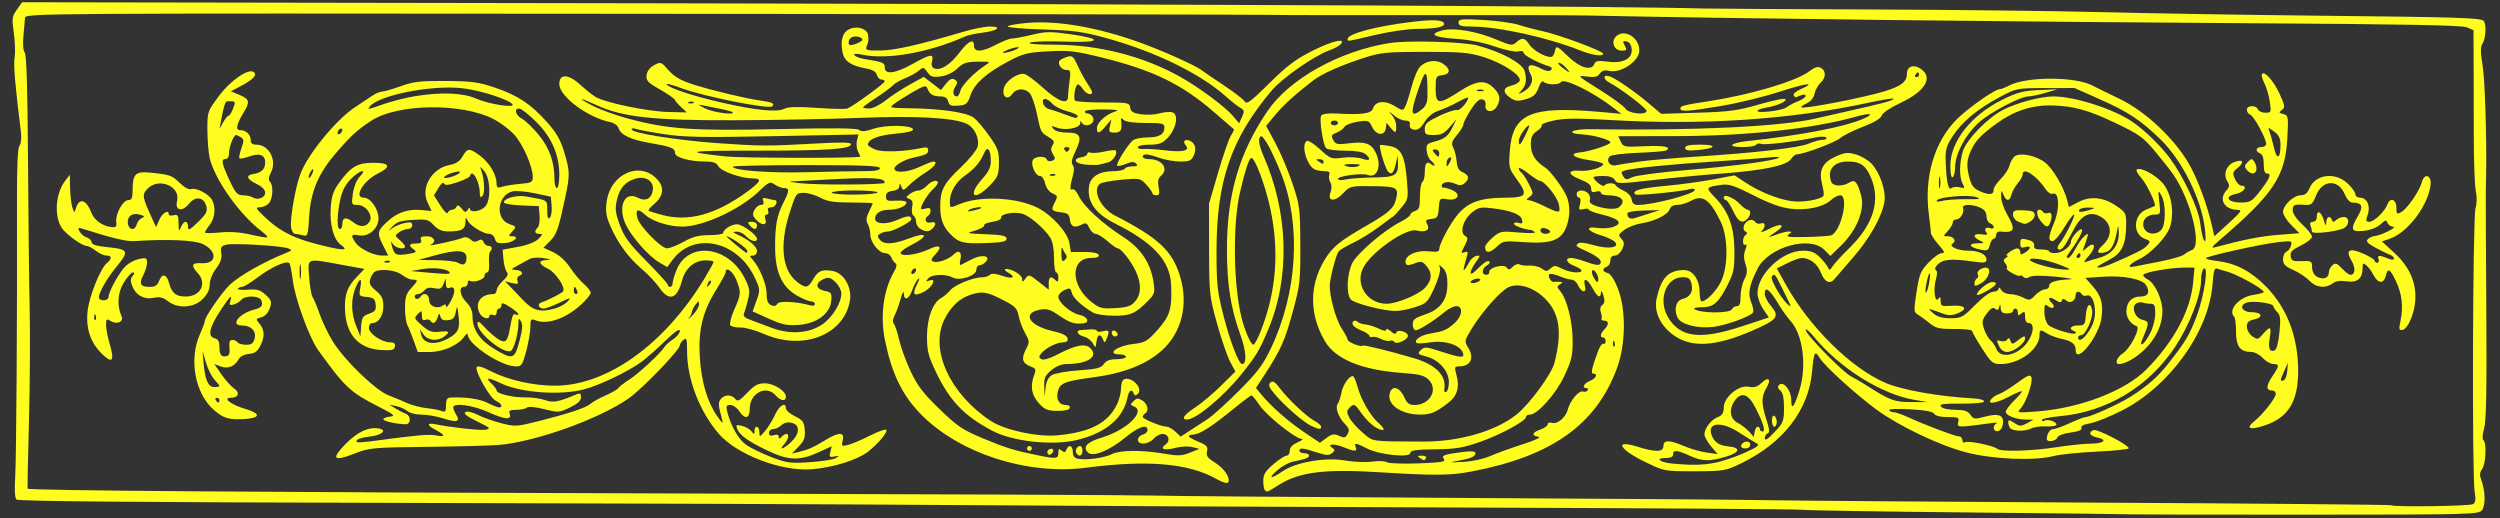 <?xml version="1.0" encoding="UTF-8" standalone="no"?>
<!-- Created with Inkscape (http://www.inkscape.org/) -->

<svg
   xmlns:dc="http://purl.org/dc/elements/1.1/"
   xmlns:cc="http://creativecommons.org/ns#"
   xmlns:rdf="http://www.w3.org/1999/02/22-rdf-syntax-ns#"
   xmlns:svg="http://www.w3.org/2000/svg"
   xmlns="http://www.w3.org/2000/svg"
   xmlns:sodipodi="http://sodipodi.sourceforge.net/DTD/sodipodi-0.dtd"
   xmlns:inkscape="http://www.inkscape.org/namespaces/inkscape"
   id="svg3358"
   version="1.1"
   inkscape:version="0.91 r13725"
   width="972.188"
   height="201.562"
   viewBox="0 0 972.188 201.562"
   sodipodi:docname="Divider10.svg">
  <rect x="0" y="0" width="972.188" height="201.562" fill="#333333" stroke="none"/>
  <defs
     id="defs3362" />
  <sodipodi:namedview
     pagecolor="#fffd78"
     bordercolor="#fffd78"
     borderopacity="1"
     objecttolerance="10"
     gridtolerance="10"
     guidetolerance="10"
     inkscape:pageopacity="0"
     inkscape:pageshadow="2"
     inkscape:window-width="1600"
     inkscape:window-height="837"
     id="namedview3360"
     showgrid="false"
     inkscape:zoom="1.1715847"
     inkscape:cx="486.09375"
     inkscape:cy="100.78125"
     inkscape:window-x="-8"
     inkscape:window-y="-8"
     inkscape:window-maximized="1"
     inkscape:current-layer="svg3358" />
  <path
     style="fill:#fffd20"
     d="m 829.375,200.029 c -0.086,-0.07 -28.422,-0.402 -62.969,-0.737 -34.547,-0.335 -64.078,-0.809 -65.625,-1.053 -1.547,-0.244 -60.609,-0.635 -131.25,-0.868 -70.641,-0.234 -159.234,-0.665 -196.875,-0.96 C 335.016,196.116 237.427,195.733 155.792,195.558 54.534,195.341 7.055,194.93 6.389,194.264 5.79,193.665 5.598,190.439 5.893,185.94 6.355,178.895 6.736,121.452 6.607,78.387 6.566,64.629 6.889,57.455 7.588,56.613 8.189,55.889 8.42,53.661 8.134,51.351 5.828,32.734 5.2,25.291 5.685,22.321 5.995,20.419 5.854,16.115 5.372,12.758 4.571,7.191 4.675,6.401 6.552,3.765 L 8.61,0.874 259.071,1.29 C 468.373,1.638 634.223,2.463 661.875,3.296 c 3.352,0.101 32.461,0.274 64.688,0.385 32.227,0.111 73.148,0.58 90.938,1.044 17.789,0.463 56.18,1.089 85.312,1.39 51.722,0.534 61.137,0.819 62.891,1.904 1.238,0.765 1.056,6.691 -0.271,8.816 -0.879,1.407 -0.881,3.327 -0.009,8.659 0.904,5.53 1.604,27.296 1.366,42.476 -0.024,1.547 -0.08,4.711 -0.124,7.031 -0.044,2.32 0.045,22.992 0.198,45.938 0.204,30.594 -0.024,42.782 -0.857,45.704 -0.656,2.3 -0.778,4.207 -0.29,4.508 1.332,0.823 0.987,9.236 -0.46,11.216 -0.958,1.31 -1.062,2.422 -0.391,4.164 1.593,4.136 1.774,9.882 0.372,11.8 -1.27,1.737 -3.423,1.794 -68.509,1.81 -36.959,0.009 -67.268,-0.041 -67.354,-0.111 z m 132.368,-3.99 c 0.943,-0.598 1.094,-1.872 0.58,-4.908 -1.047,-6.185 -0.734,-106.696 0.344,-110.205 0.54,-1.761 0.592,-4.446 0.125,-6.562 -0.434,-1.97 -0.79,-11.598 -0.79,-21.395 -1.9e-4,-9.797 -0.029,-23.088 -0.064,-29.537 l -0.063,-11.724 -2.578,-1.093 C 957.433,9.825 934.776,9.393 877.5,9.054 786.344,8.516 668.166,7.144 617.344,6.033 610.641,5.887 582.164,5.816 554.062,5.877 525.961,5.937 498.75,5.892 493.594,5.777 488.438,5.662 377.484,5.475 247.031,5.362 10.437,5.157 9.843,5.161 9.72,7.031 9.651,8.062 9.373,11.227 9.1,14.062 c -0.295,3.077 -0.084,5.653 0.524,6.389 0.69,0.835 1.097,14.156 1.261,41.25 0.133,22.009 0.427,48.244 0.653,58.298 0.226,10.055 0.102,29.883 -0.277,44.062 -0.378,14.18 -0.629,25.864 -0.558,25.964 0.528,0.741 92.607,1.432 246.639,1.853 99.516,0.272 185.367,0.647 190.781,0.835 5.414,0.187 57.305,0.587 115.312,0.888 58.008,0.301 113.906,0.712 124.219,0.912 10.312,0.201 68.951,0.636 130.308,0.967 61.357,0.331 111.736,0.781 111.953,0.998 0.768,0.768 30.57,0.355 31.825,-0.44 z M 491.875,190.625 c -0.344,-0.344 -0.625,-1.998 -0.625,-3.677 0,-2.423 0.808,-3.744 3.919,-6.406 2.155,-1.845 4.476,-3.354 5.156,-3.354 0.681,0 1.238,-0.864 1.238,-1.92 0,-1.27 1.032,-2.369 3.047,-3.245 1.676,-0.728 2.372,-1.341 1.546,-1.361 -2.427,-0.059 -13.786,-9.177 -16.451,-13.204 -1.349,-2.039 -2.714,-3.707 -3.032,-3.706 -0.318,6.3e-4 -3.619,2.486 -7.335,5.523 -8.098,6.619 -12.668,9.537 -15.241,9.731 -2.853,0.215 -2.317,0.971 1.959,2.768 3.249,1.365 3.767,1.949 3.33,3.75 -0.418,1.72 0.179,2.567 3.083,4.374 3.642,2.266 6.151,6.047 5.12,7.715 -0.326,0.528 -2.199,-0.021 -4.465,-1.308 -10.856,-6.165 -26.656,-7.541 -50.778,-4.422 -22.976,2.97 -49.505,-5.657 -64.376,-20.934 -7.152,-7.348 -11.146,-15.606 -13.819,-28.572 -1.951,-9.465 -0.606,-19.681 3.517,-26.712 1.037,-1.768 1.211,-2.833 0.538,-3.281 -0.548,-0.365 -1.269,-1.402 -1.602,-2.304 -0.333,-0.902 -1.432,-1.641 -2.442,-1.641 -2.348,0 -5.722,-4.258 -5.722,-7.219 0,-1.253 -0.445,-3.11 -0.989,-4.127 -0.739,-1.38 -0.62,-2.587 0.469,-4.77 0.802,-1.607 1.458,-3.068 1.458,-3.247 0,-0.179 -3.798,-0.325 -8.441,-0.325 -6.65,0 -9.183,-0.398 -11.939,-1.875 C 317.071,75.844 314.161,75 312.53,75 c -2.884,0 -3.035,0.212 -5.404,7.558 -4.035,12.509 -3.029,22.441 2.731,26.972 3.413,2.685 4.366,2.563 6.281,-0.802 1.962,-3.448 3.529,-4.116 7.779,-3.319 4.308,0.808 7.507,6.488 6.571,11.667 -2.394,13.25 -18.286,19.371 -33.3,12.825 -3.352,-1.461 -7.551,-2.609 -9.333,-2.55 -1.782,0.059 -3.527,-0.36 -3.88,-0.93 -0.352,-0.57 0.367,-3.315 1.598,-6.099 2.652,-5.997 2.693,-6.649 0.731,-11.553 -1.329,-3.322 -4.117,-5.276 -4.117,-2.886 0,0.486 -1.65,3.544 -3.667,6.797 -5.312,8.566 -7.042,15.716 -6.373,26.346 0.6,9.539 2.937,17.408 6.795,22.877 1.999,2.834 2.382,3.084 1.867,1.222 -1.523,-5.511 -1.593,-6.647 -0.492,-7.974 1.478,-1.781 4.123,-1.799 5.585,-0.038 0.958,1.154 1.67,0.796 4.657,-2.344 2.804,-2.947 4.202,-3.707 6.826,-3.707 3.546,0 8.24,2.976 8.24,5.224 0,1.931 -2.134,1.645 -4.001,-0.537 -3.596,-4.2 -10.061,-0.887 -10.061,5.156 0,3.944 -1.883,4.371 -4.133,0.938 -0.845,-1.289 -2.378,-2.344 -3.407,-2.344 -1.573,0 -1.768,0.411 -1.226,2.578 1.356,5.419 4.262,10.589 7.159,12.74 1.657,1.23 6.062,3.412 9.789,4.849 6.192,2.388 7.503,2.566 15.205,2.067 4.636,-0.3 9.18,-1.025 10.099,-1.611 1.473,-0.94 1.412,-1.01 -0.525,-0.597 -1.92,0.409 -2.125,0.189 -1.635,-1.761 l 0.559,-2.229 -5.198,2.38 c -7.407,3.391 -11.83,3.197 -20.206,-0.887 -7.51,-3.662 -10.433,-5.811 -11.424,-8.399 -0.539,-1.408 -0.255,-1.558 1.921,-1.017 1.404,0.35 3.067,1.304 3.695,2.121 1.029,1.338 1.145,1.323 1.172,-0.155 0.044,-2.444 1.905,-1.987 1.906,0.469 9.4e-4,2.065 0.047,2.056 2.183,-0.427 1.2,-1.395 2.951,-4.243 3.891,-6.328 1.655,-3.671 4.238,-5.171 4.238,-2.463 0,0.731 1.582,2.102 3.516,3.047 3.045,1.488 3.556,2.204 3.814,5.35 0.241,2.938 -0.207,4.161 -2.344,6.4 l -2.642,2.767 2.812,-0.678 c 3.588,-0.865 5.663,-1.798 10.312,-4.642 5.14,-3.143 7.429,-3.097 6.618,0.133 -0.578,2.303 -0.452,2.418 2.008,1.834 1.443,-0.343 5.251,-1.951 8.46,-3.574 3.21,-1.623 6.107,-2.68 6.438,-2.349 0.785,0.785 -2.973,5.322 -7.053,8.518 -4.159,3.257 -13.794,6.246 -22.096,6.855 -11.857,0.869 -29.163,-5.826 -36.094,-13.963 -7.439,-8.734 -12.188,-21.186 -12.188,-31.964 0,-4.821 -0.183,-5.391 -1.406,-4.376 -0.773,0.642 -1.406,1.587 -1.406,2.101 0,1.797 -14.828,17.157 -20.007,20.723 -11.807,8.131 -36.424,16.899 -50.658,18.042 -3.158,0.254 -15.655,0.576 -27.772,0.717 -21.265,0.247 -22.25,0.342 -28.336,2.723 -8.093,3.167 -8.959,1.917 -2.882,-4.16 4.548,-4.548 8.905,-6.482 12.754,-5.662 3.101,0.661 1.028,2.54 -3.369,3.054 -4.062,0.475 -6.178,1.358 -5.277,2.202 0.215,0.201 2.922,0.023 6.016,-0.396 17.023,-2.305 21.97,-2.748 24.671,-2.208 3.974,0.795 3.771,-0.115 -0.531,-2.386 -3.011,-1.59 -2.89,-2.609 0.234,-1.969 6.06,1.241 17.682,2.518 19.589,2.153 2.195,-0.42 1.867,-0.744 -3.312,-3.271 -3.981,-1.942 -5.368,-3.04 -4.509,-3.571 0.743,-0.459 2.673,-0.035 4.815,1.058 1.967,1.003 6.09,2.468 9.163,3.256 5.355,1.372 5.968,1.335 14.764,-0.889 11.759,-2.973 18.18,-5.137 19.993,-6.738 0.792,-0.7 3.412,-2.145 5.821,-3.21 2.409,-1.066 4.644,-2.364 4.966,-2.886 0.323,-0.522 2.14,-1.929 4.038,-3.128 3.621,-2.286 12.307,-10.322 13.8,-12.768 0.48,-0.786 2.032,-2.167 3.45,-3.068 1.418,-0.902 2.578,-2.356 2.578,-3.232 0,-1.064 -1.944,0.286 -5.859,4.068 -3.223,3.113 -7.338,6.735 -9.145,8.049 -5.143,3.738 -16.342,9.092 -22.224,10.624 -9.402,2.449 -24.773,1.313 -32.454,-2.397 -4.883,-2.359 -6.205,-2.331 -3.619,0.078 1.128,1.051 2.052,2.301 2.052,2.776 0,1.268 6.376,2.769 11.332,2.668 2.365,-0.048 5.74,0.427 7.5,1.056 3.164,1.13 5.124,0.766 12.34,-2.292 1.25,-0.53 1.641,-0.245 1.641,1.196 0,1.319 -1.297,2.52 -4.282,3.965 -4.131,2 -4.487,2.022 -10.078,0.637 -3.496,-0.866 -6.149,-1.097 -6.687,-0.583 -0.49,0.469 -2.328,0.853 -4.085,0.853 -2.489,0 -3.072,0.318 -2.641,1.442 0.99,2.579 -1.723,2.419 -8.111,-0.477 -6.154,-2.79 -13.804,-3.838 -13.804,-1.89 0,0.523 0.511,1.769 1.136,2.77 1.735,2.779 0.336,3.233 -4.792,1.556 -2.566,-0.839 -6.452,-1.526 -8.634,-1.526 -2.183,0 -4.635,-0.6 -5.449,-1.333 -0.814,-0.733 -2.746,-1.61 -4.293,-1.947 l -2.812,-0.614 2.344,1.464 c 1.289,0.805 3.082,1.731 3.984,2.057 2.161,0.781 2.161,4.128 0,4.114 -3.368,-0.021 -8.672,-1.199 -8.672,-1.925 0,-0.414 1.16,-0.886 2.578,-1.049 2.253,-0.259 1.691,-0.75 -4.453,-3.887 -11.067,-5.652 -13.03,-7.493 -23.538,-22.079 -3.354,-4.656 -8.936,-19.998 -9.761,-26.83 -0.374,-3.094 -0.949,-6.13 -1.278,-6.747 -0.798,-1.497 -7.042,1.293 -12.892,5.76 -2.4,1.832 -4.91,3.331 -5.579,3.331 -0.669,0 -1.412,0.316 -1.652,0.703 -0.24,0.387 1.535,0.564 3.945,0.393 3.629,-0.257 4.816,0.094 6.918,2.041 2.275,2.109 2.433,2.65 1.531,5.238 -0.638,1.829 -1.846,3.097 -3.3,3.462 -2.033,0.51 -2.141,0.749 -0.955,2.104 2.232,2.547 2.472,5.112 0.801,8.559 -1.263,2.606 -2.216,3.342 -4.633,3.575 -1.82,0.176 -3.429,1.015 -4.003,2.088 -1.493,2.789 -4.169,3.855 -6.989,2.783 l -2.445,-0.929 2.79,4.055 c 1.534,2.23 3.734,4.682 4.887,5.447 2.401,1.594 1.728,3.606 -1.206,3.606 -3.486,0 -0.043,2.698 5.5,4.31 6.173,1.795 6.091,3.548 -0.185,3.952 -6.076,0.391 -8.259,-0.261 -12.061,-3.599 -7.281,-6.393 -9.695,-19.796 -5.302,-29.439 1.048,-2.301 1.906,-4.651 1.906,-5.224 0,-1.483 6.828,-11.289 9.749,-14.001 3.845,-3.57 13.094,-8.808 21.657,-12.266 2.56,-1.034 2.644,-1.198 0.938,-1.835 -2.705,-1.008 -21.328,-2.111 -24.063,-1.424 -1.938,0.486 -2.248,1.028 -1.909,3.34 0.288,1.964 -0.301,3.685 -2.046,5.972 -1.442,1.89 -2.451,4.427 -2.451,6.161 0,2.007 -0.874,3.821 -2.74,5.688 -3.468,3.468 -9.682,3.832 -13.546,0.792 -1.875,-1.475 -3.185,-1.793 -5.394,-1.307 -3.711,0.815 -6.918,-0.859 -8.372,-4.371 -0.871,-2.102 -0.859,-2.994 0.053,-4.093 0.792,-0.954 0.832,-1.405 0.126,-1.405 -0.572,0 -2.139,1.74 -3.481,3.866 -2.459,3.895 -2.815,8.985 -0.926,13.235 0.945,2.127 -1.862,3.299 -4.281,1.789 -1.554,-0.971 -1.751,-0.796 -1.751,1.557 0,1.458 0.652,4.846 1.449,7.529 1.918,6.458 1.003,7.639 -2.949,3.808 -4.511,-4.372 -6.399,-9.891 -5.694,-16.641 0.607,-5.81 4.943,-16.636 7.519,-18.773 2.049,-1.7 1.966,-2.932 -0.198,-2.932 -0.962,0 -2.821,-0.844 -4.132,-1.875 -1.311,-1.031 -2.927,-1.875 -3.592,-1.875 -1.762,0 -8.028,-4.54 -9.621,-6.971 -3.062,-4.673 -2.432,-13.469 1.313,-18.341 l 1.801,-2.344 0.114,5.156 c 0.063,2.836 0.457,6.211 0.875,7.5 0.75,2.311 0.77,2.315 1.405,0.299 1.314,-4.169 4.032,-3.356 5.989,1.792 1.084,2.85 4.17,5.112 7.596,5.567 2.009,0.266 2.306,-0.022 2.081,-2.02 -0.351,-3.112 2.615,-8.45 4.695,-8.45 1.318,0 1.662,-0.788 1.662,-3.812 0,-6.332 1.086,-7.427 6.806,-6.864 7.692,0.757 8.516,1.047 11.626,4.088 1.753,1.714 3.495,2.64 4.349,2.312 1.85,-0.71 6.89,1.91 8.129,4.224 1.527,2.854 1.129,7.09 -0.91,9.683 -1.031,1.311 -1.875,2.645 -1.875,2.965 0,0.32 2.637,0.318 5.859,-0.003 3.876,-0.387 7.92,-0.103 11.948,0.839 3.349,0.783 6.261,1.251 6.471,1.04 0.211,-0.211 -0.842,-1.309 -2.338,-2.442 C 93.127,83.411 83.465,69.749 81.547,61.448 81.065,59.362 80.661,54.449 80.648,50.529 c -0.023,-7.05 0.025,-7.193 4.43,-13.125 4.688,-6.314 11.862,-11.151 13.745,-9.268 1.18,1.18 -0.508,2.883 -5.418,5.465 l -3.626,1.907 3.392,1.417 c 3.853,1.61 4.109,2.669 1.631,6.734 -2.921,4.789 -3.327,6.967 -1.302,6.967 2.217,0 4.001,1.756 4.001,3.938 0,1.138 0.705,1.688 2.165,1.688 4.964,0 8.157,6.094 5.687,10.855 -0.921,1.776 -1.04,2.893 -0.379,3.555 1.471,1.471 1.15,6.833 -0.508,8.492 -0.81,0.81 -2.357,1.473 -3.438,1.473 -1.746,0 -1.608,0.347 1.239,3.116 6.805,6.62 12.578,9.396 25.694,12.354 6.15,1.387 7.466,1.13 4.578,-0.893 -2.783,-1.95 -4.401,-7.912 -3.926,-14.474 0.325,-4.487 1.031,-6.561 3.305,-9.702 4.479,-6.187 7.045,-7.698 13.111,-7.723 6.627,-0.027 7.309,1.492 1.887,4.2 -5.723,2.858 -9.49,9.372 -5.42,9.372 2.576,0 5.693,4.396 5.693,8.027 0,4.023 -3.906,7.363 -7.72,6.601 -2.932,-0.586 -3.196,0.031 -1.219,2.854 1.703,2.431 6.998,5.018 10.271,5.018 l 2.455,0 -1.894,-3.713 c -2.59,-5.077 -2.439,-5.889 1.8,-9.719 3.897,-3.52 8.183,-4.841 13.644,-4.204 1.808,0.211 3.287,0.322 3.287,0.247 0,-0.075 -0.666,-1.471 -1.479,-3.101 -2.88,-5.773 1.516,-13.417 8.466,-14.721 2.543,-0.477 3.992,-1.432 5.082,-3.348 1.872,-3.291 2.644,-3.327 6.726,-0.315 3.606,2.66 6.418,7.273 6.478,10.623 0.033,1.879 0.362,2.111 2.149,1.514 1.16,-0.388 4.324,-0.898 7.031,-1.134 4.432,-0.386 4.922,-0.65 4.922,-2.651 0,-4.122 -3.951,-13.049 -7.378,-16.67 -1.872,-1.978 -5.419,-4.628 -7.883,-5.889 -12.448,-6.369 -37.305,-6.026 -47.551,0.655 -5.458,3.559 -7.85,5.749 -13.748,12.59 -6.854,7.949 -9.821,14.988 -10.402,24.677 -0.444,7.404 -0.572,7.784 -2.456,7.278 -1.093,-0.293 -2.466,-0.539 -3.05,-0.546 -0.584,-0.007 -1.263,-1.061 -1.508,-2.342 -0.574,-3.004 1.608,-15.7 3.608,-20.991 2.902,-7.676 13.927,-21.125 21.272,-25.948 2.167,-1.423 5.083,-3.365 6.48,-4.315 1.397,-0.951 3.188,-1.728 3.981,-1.728 0.792,0 4.079,-0.949 7.304,-2.109 4.972,-1.789 7.644,-2.096 17.582,-2.02 10.116,0.077 12.728,0.434 19.093,2.608 8.947,3.055 13.892,6.342 20.216,13.437 3.645,4.09 5.247,6.884 6.653,11.602 2.249,7.551 2.276,8.815 0.38,17.732 -2.607,12.26 -3.327,14.317 -5.918,16.909 l -2.533,2.533 3.789,1.764 c 2.362,1.099 4.841,3.353 6.582,5.983 1.536,2.32 3.962,5.205 5.391,6.411 1.429,1.206 2.598,2.739 2.598,3.407 0,0.668 -1.734,2.78 -3.854,4.695 -5.93,5.358 -12.895,7.764 -17.456,6.03 -1.965,-0.747 -2.128,-0.554 -2.128,2.529 0,1.836 -0.721,6.045 -1.602,9.352 -1.438,5.395 -1.847,6.013 -3.984,6.013 -5.804,-0.002 -18.788,-8.617 -18.788,-12.467 0,-0.591 -0.661,-0.131 -1.468,1.022 -2.272,3.244 -8.19,5.821 -13.367,5.821 l -4.597,0 -1.589,-4.453 c -0.874,-2.449 -1.986,-5.186 -2.471,-6.081 -0.485,-0.895 -0.882,-3.892 -0.882,-6.66 0,-4.068 0.449,-5.517 2.344,-7.561 2.806,-3.028 2.867,-3.37 0.595,-3.37 -0.962,0 -2.821,-0.844 -4.132,-1.875 -2.389,-1.879 -8.524,-2.547 -10.633,-1.158 -0.575,0.379 -1.343,1.641 -1.706,2.804 -0.518,1.658 -0.039,2.638 2.217,4.536 2.292,1.928 2.878,3.154 2.878,6.021 0,3.687 -1.872,6.546 -4.286,6.546 -0.737,0 -1.339,0.85 -1.339,1.889 0,2.201 5.017,5.602 8.272,5.608 1.573,0.003 2.087,0.459 1.852,1.644 -0.273,1.371 -1.171,1.59 -5.459,1.33 -8.896,-0.538 -13.805,-6.256 -13.968,-16.269 -0.09,-5.547 0.983,-8.36 4.655,-12.203 l 2.918,-3.053 -8.744,-1.592 c -14.108,-2.568 -13.297,-2.875 -12.746,4.82 0.258,3.602 0.86,7.082 1.339,7.734 0.479,0.652 1.67,3.504 2.646,6.337 0.977,2.833 3.231,7.593 5.009,10.577 4.318,7.249 16.738,19.32 21.916,21.301 2.217,0.848 5.507,2.212 7.311,3.032 1.805,0.82 5.18,1.693 7.5,1.939 2.32,0.247 4.957,0.751 5.859,1.121 1.355,0.555 1.641,0.165 1.641,-2.24 0,-2.117 0.448,-2.936 1.641,-2.996 5.845,-0.297 11.416,0.489 14.453,2.038 1.935,0.987 3.958,1.795 4.494,1.795 1.74,0 1.031,-1.548 -1.167,-2.55 -2.288,-1.042 -8.137,-11.242 -7.503,-13.084 0.254,-0.738 2.157,-0.193 5.755,1.649 6.465,3.309 16.217,5.509 24.518,5.531 20.365,0.054 42.852,-16.049 58.404,-41.825 1.907,-3.161 3.468,-6.009 3.468,-6.328 0,-0.319 -1.42,-0.58 -3.155,-0.58 -4.299,0 -7.827,3.017 -9.102,7.785 -1.972,7.375 -5.05,8.332 -8.891,2.762 -1.333,-1.934 -4.426,-5.203 -6.872,-7.266 -5.076,-4.28 -9.32,-10.119 -12.204,-16.788 -1.562,-3.612 -1.856,-5.603 -1.371,-9.264 1.468,-11.068 13.231,-16.112 19.866,-8.519 2.679,3.066 2.149,6.456 -1.477,9.452 -1.376,1.137 -2.308,2.259 -2.07,2.492 0.238,0.233 2.781,1.036 5.652,1.783 9.992,2.601 20.588,-0.341 32.515,-9.028 5.564,-4.053 6.096,-5.284 2.28,-5.284 -4.489,0 -12.261,-2.755 -13.312,-4.719 -0.766,-1.431 -1.975,-1.845 -5.407,-1.849 -5.788,-0.007 -11.451,-1.621 -11.451,-3.265 0,-1.929 -1.339,-2.477 -9.542,-3.9 -7.835,-1.36 -11.598,-3.146 -12.48,-5.927 -0.293,-0.924 -1.681,-1.913 -3.083,-2.199 C 228.534,45.713 217.5,37.492 217.5,32.693 c 0,-4.183 3.615,-3.97 8.438,0.496 1.805,1.671 4.338,3.689 5.629,4.483 3.636,2.236 20.254,5.688 28.29,5.876 l 7.231,0.169 -2.159,-2.001 c -1.188,-1.101 -2.325,-2.419 -2.528,-2.929 -0.203,-0.51 -2.819,-2.319 -5.812,-4.019 -4.699,-2.668 -5.404,-3.426 -5.156,-5.54 0.181,-1.545 1.263,-2.98 2.93,-3.885 2.58,-1.401 2.715,-1.354 5.625,1.972 2.228,2.546 4.642,3.942 9.544,5.522 6.885,2.217 20.2,5.423 25.781,6.207 5.055,0.71 6.083,1.187 4.965,2.305 -1.256,1.256 -26.921,-3.891 -35.493,-7.117 -3.361,-1.265 -5.875,-1.918 -5.587,-1.451 0.898,1.453 10.349,4.592 21.352,7.094 13.411,3.048 21.681,3.874 24.408,2.437 1.476,-0.778 5.106,-0.88 12.601,-0.354 5.79,0.406 11.15,0.518 11.911,0.25 2.083,-0.734 14.515,-9.758 14.556,-10.566 0.02,-0.387 -0.547,-0.703 -1.261,-0.703 -0.713,0 -1.51,-0.816 -1.771,-1.813 -0.321,-1.228 -1.643,-2.025 -4.094,-2.469 -6.102,-1.106 -8.625,-2.867 -9.306,-6.495 -0.894,-4.768 0.183,-7.887 3.108,-8.999 3.095,-1.177 6.746,0.222 6.908,2.647 0.148,2.209 0.129,2.339 -0.611,4.239 -0.568,1.46 0.018,1.636 5.321,1.596 5.558,-0.042 14.99,-2.172 32.432,-7.325 3.732,-1.102 8.351,-2.005 10.266,-2.005 4.941,0 2.781,1.72 -3.026,2.409 -2.557,0.304 -5.493,0.929 -6.525,1.39 -14.185,6.337 -30.391,9.225 -40.17,7.157 -2.407,-0.509 -3.41,-0.443 -3.014,0.198 0.327,0.529 2.161,1.213 4.077,1.52 7.093,1.139 7.701,1.398 7.701,3.281 0,2.884 4.105,2.345 10.843,-1.424 7.005,-3.917 8.315,-4.097 7.546,-1.035 -0.392,1.563 -0.11,2.42 0.929,2.819 2.371,0.91 6.114,-1.436 9.574,-6.002 3.596,-4.745 5.795,-5.838 5.795,-2.881 0,2.683 3.116,2.539 8.636,-0.4 2.421,-1.289 5.16,-2.343 6.086,-2.341 0.926,0.001 4.429,-0.664 7.785,-1.478 5.34,-1.296 7.203,-1.325 14.923,-0.232 13.104,1.854 12.034,3.389 -2.01,2.882 -6.333,-0.228 -12.437,-0.059 -13.563,0.377 -1.293,0.5 2.336,0.808 9.844,0.835 16.968,0.061 34.114,4.466 48.435,12.444 7.241,4.034 17.605,11.728 20.613,15.303 l 2.359,2.803 1.137,-2.496 c 0.989,-2.171 0.905,-2.626 -0.642,-3.492 -0.979,-0.548 -3.491,-2.527 -5.582,-4.398 -9.934,-8.888 -27.569,-17.508 -46.459,-22.709 -9.22,-2.539 -12.784,-3.029 -24.609,-3.383 -7.605,-0.228 -13.828,-0.752 -13.828,-1.165 0,-0.413 3.539,-1.046 7.865,-1.406 11.59,-0.965 27.022,1.723 43.22,7.528 8.906,3.192 22.132,9.112 24.309,10.88 0.557,0.452 4.335,3.024 8.396,5.715 4.061,2.691 7.811,5.576 8.333,6.413 0.802,1.284 2.285,0.197 9.547,-6.999 6.74,-6.678 10.308,-9.383 16.511,-12.519 7.78,-3.933 13.486,-5.324 11.368,-2.772 -0.546,0.658 -2.602,1.774 -4.568,2.479 -5.816,2.086 -18.321,10.815 -22.341,15.595 -15.797,18.78 -21.42,35.116 -21.444,62.293 -0.011,12.849 0.29,15.725 2.607,24.844 2.608,10.265 6.03,19.219 7.346,19.219 1.918,0 1.616,-5.059 -0.68,-11.39 -3.772,-10.4 -5.217,-19.607 -5.218,-33.248 -0.002,-21.293 4.794,-37.626 15.789,-53.771 8.52,-12.511 28.039,-23.366 47.505,-26.419 7.204,-1.13 28.791,-0.506 34.267,0.991 9.477,2.59 17.364,6.892 18.205,9.93 0.91,3.286 0.59,5.427 -1.096,7.328 -1.591,1.795 -1.577,1.818 0.447,0.755 2.982,-1.565 4.3,-4.376 3.101,-6.616 -2.127,-3.974 -0.624,-4.841 4.111,-2.372 1.819,0.949 3.052,1.114 3.672,0.494 0.621,-0.621 0.331,-1.123 -0.863,-1.497 C 597.889,24.377 592.5,21.496 592.5,20.528 c 0,-0.629 -0.836,-0.84 -2.061,-0.52 -1.144,0.299 -5.209,-0.555 -9.141,-1.922 -4.487,-1.56 -10.09,-2.661 -15.298,-3.008 -8.646,-0.575 -10.572,-1.84 -5.003,-3.284 4.417,-1.145 13.456,0.417 21.038,3.636 5.44,2.31 6.08,2.398 7.574,1.046 2.27,-2.055 3.364,-1.856 5.199,0.945 1.739,2.654 7.821,5.662 8.974,4.439 0.398,-0.422 0.871,-1.591 1.053,-2.597 0.282,-1.566 0.982,-1.196 4.865,2.578 4.752,4.618 9.215,5.899 10.34,2.967 0.442,-1.152 1.492,-1.316 5.24,-0.819 5.999,0.796 9.675,-1.218 9.23,-5.057 -0.179,-1.546 -0.952,-2.637 -2.009,-2.838 -1.473,-0.28 -1.569,-0.047 -0.67,1.633 0.932,1.741 0.791,1.959 -1.265,1.959 -2.709,0 -4.143,-3.104 -2.403,-5.201 3.028,-3.649 9.338,-0.172 9.338,5.146 0,4.159 -7.31,9.047 -11.832,7.912 -1.634,-0.41 -2.688,-0.089 -3.542,1.079 -0.958,1.31 -2.055,1.55 -5.175,1.131 -3.844,-0.516 -3.696,-0.367 5.071,5.118 4.966,3.107 9.527,6.446 10.136,7.42 1.185,1.898 8.155,2.608 8.155,0.831 0,-1.025 -10.137,-8.749 -14.328,-10.916 -2.749,-1.422 -2.699,-3.48 0.061,-2.477 2.505,0.911 9.549,5.777 15.002,10.364 l 4.953,4.167 14.265,-0.434 c 12.3,-0.375 15.593,-0.823 23.899,-3.253 5.298,-1.55 9.859,-2.453 10.135,-2.007 0.574,0.929 -3.336,2.608 -7.815,3.356 -1.676,0.28 -3.047,0.814 -3.047,1.186 0,1.073 9.691,-0.092 11.25,-1.352 0.773,-0.625 2.777,-1.679 4.453,-2.342 1.676,-0.663 3.047,-1.621 3.047,-2.13 0,-0.508 -0.738,-0.637 -1.641,-0.286 -0.902,0.351 -1.852,0.713 -2.109,0.803 -0.258,0.091 -0.68,-0.257 -0.938,-0.773 -0.258,-0.516 0.902,-1.541 2.578,-2.279 6.726,-2.96 2.414,-2.478 -7.969,0.891 -6.059,1.966 -16.236,4.454 -22.617,5.528 -12.947,2.18 -16.054,2.38 -16.054,1.034 0,-1.033 1.248,-1.353 11.25,-2.886 16.133,-2.473 33.858,-7.749 38.866,-11.569 2.182,-1.664 3.366,-2.019 4.542,-1.36 2.102,1.176 2.021,3.868 -0.176,5.856 -0.972,0.88 -2,2.764 -2.285,4.187 -0.321,1.603 -1.478,3.025 -3.041,3.737 -1.388,0.632 -2.335,1.339 -2.104,1.57 0.779,0.779 24.293,-3.751 32.286,-6.22 6.644,-2.052 8.786,-3.733 8.786,-6.893 0,-2.834 2.499,-3.736 5.288,-1.908 5.063,3.318 1.909,8.746 -7.697,13.245 -4.032,1.888 -7.089,3.946 -7.422,4.995 -0.364,1.148 -2.973,2.704 -7.321,4.364 -3.715,1.419 -7.678,3.397 -8.807,4.394 C 713.725,55.379 701.379,60 698.819,60 c -0.6,0 -1.669,0.85 -2.377,1.89 -1.714,2.518 -10.919,4.424 -27.067,5.605 -6.961,0.509 -18.92,1.647 -26.576,2.529 -13.103,1.509 -13.972,1.51 -14.812,0.009 -0.605,-1.082 -2.084,-1.595 -4.596,-1.595 -2.037,0 -3.703,0.211 -3.703,0.469 0,1.186 3.742,4.052 4.24,3.247 0.688,-1.113 3.926,-1.196 4.354,-0.111 0.172,0.436 1.578,1.389 3.125,2.118 1.664,0.785 2.935,2.184 3.112,3.427 0.211,1.478 0.937,2.101 2.45,2.101 5.868,0 22.094,-4.272 22.094,-5.817 0,-0.48 -0.738,-0.655 -1.641,-0.388 -3.384,0.998 -20.905,2.722 -21.51,2.117 -1.475,-1.475 1.742,-2.398 11.432,-3.281 5.672,-0.517 14.109,-1.659 18.75,-2.538 l 8.438,-1.598 4.219,2.78 c 5.551,3.658 12.548,6.48 17.996,7.258 4.218,0.603 11.448,-0.625 12.359,-2.099 0.239,-0.386 7.9e-4,-2.379 -0.529,-4.428 -1.407,-5.444 0.114,-8.546 5.318,-10.848 3.649,-1.614 4.712,-1.715 7.926,-0.752 2.041,0.612 4.732,2.212 5.979,3.556 3.31,3.568 5.69,10.619 5.006,14.834 -0.931,5.737 -5.796,14.344 -12.339,21.829 -3.381,3.867 -6.573,7.559 -7.093,8.203 -1.758,2.177 -3.822,1.208 -5.268,-2.474 -1.379,-3.51 -4.284,-5.729 -7.499,-5.729 -0.822,0 -3.329,0.916 -5.571,2.036 l -4.077,2.036 3.425,6.167 c 9.228,16.616 25.464,32.636 38.87,38.355 6.559,2.798 20.778,5.295 34.343,6.032 2.201,0.119 3.985,0.639 3.966,1.155 -0.021,0.561 -3.594,0.913 -8.894,0.876 -7.22,-0.05 -8.669,0.167 -7.835,1.172 0.587,0.707 2.951,1.233 5.543,1.233 3.48,0 4.826,0.438 5.854,1.905 1.225,1.748 1.68,1.813 5.534,0.782 5.441,-1.455 7.517,-0.671 7.129,2.691 -0.179,1.555 -0.947,2.699 -1.938,2.887 -1.886,0.358 -2.281,-2.187 -0.469,-3.023 0.645,-0.297 -0.516,-0.31 -2.578,-0.028 -12.505,1.708 -12.964,1.692 -12.411,-0.426 0.473,-1.808 0.131,-1.975 -4.037,-1.975 -2.852,0 -4.833,-0.477 -5.303,-1.278 -0.511,-0.871 -3.507,-1.43 -9.404,-1.756 -4.83,-0.267 -8.43,-0.117 -8.148,0.34 0.278,0.45 1.119,0.819 1.867,0.819 0.749,0 3.15,0.823 5.335,1.829 6.744,3.103 18.481,7.546 19.936,7.546 0.76,0 1.382,0.658 1.382,1.462 0,0.838 0.447,1.185 1.048,0.814 1.16,-0.717 11.092,1.32 12.499,2.563 1.378,1.217 13.155,0.9 23.016,-0.62 4.898,-0.755 10.885,-1.38 13.304,-1.389 5.122,-0.02 6.735,-1.46 2.642,-2.359 -2.997,-0.658 -3.706,-2.065 -1.472,-2.922 1.4,-0.537 13.651,5.816 13.651,7.079 0,0.394 -5.59,0.98 -12.422,1.303 -6.832,0.323 -14.32,1.082 -16.641,1.687 -7.63,1.99 -23.693,1.328 -34.219,-1.41 -10.391,-2.704 -26.279,-10.306 -34.966,-16.73 -8.119,-6.005 -19.979,-16.795 -21.867,-19.894 -1.947,-3.197 -2.318,-2.567 -3.006,5.104 -1.358,15.136 -11.202,27.875 -27.696,35.842 -5.96,2.879 -6.698,3.004 -17.934,3.033 -11.549,0.03 -11.821,-0.018 -18.75,-3.338 -10.712,-5.131 -12.955,-9.179 -3.422,-6.174 6.902,2.176 9.984,2.083 9.984,-0.301 0,-2.435 2.317,-2.423 8.067,0.042 2.46,1.054 6.389,2.18 8.731,2.501 l 4.258,0.584 -2.559,-3.041 c -1.408,-1.673 -2.559,-3.759 -2.559,-4.636 0,-2.333 2.666,-5.752 5.251,-6.735 1.665,-0.633 2.249,-1.566 2.249,-3.594 0,-4.059 5.788,-8.947 9.674,-8.17 2.152,0.43 3.369,0.072 5.017,-1.476 2.819,-2.649 3.94,-1.49 1.9,1.965 -2.007,3.397 -2.004,6.068 0.012,12.309 1.204,3.728 1.321,5.058 0.469,5.342 -0.624,0.208 -1.124,1.081 -1.111,1.941 0.016,1.07 1.197,0.319 3.75,-2.386 3.479,-3.686 3.727,-4.317 3.727,-9.495 0,-3.854 -0.441,-5.913 -1.446,-6.747 -0.982,-0.815 -1.139,-1.507 -0.491,-2.155 1.677,-1.677 4.749,2.076 4.749,5.802 0,4.213 1.118,2.964 3.124,-3.487 3.023,-9.724 1.472,-21.893 -3.48,-27.301 -1.187,-1.296 -3.159,-4.045 -4.382,-6.107 -3.599,-6.07 -5.575,-7.591 -5.575,-4.291 0,0.992 1.13,3.146 2.511,4.787 3.416,4.06 2.448,5.266 -7.756,9.669 -14.019,6.049 -23.366,6.527 -30.24,1.548 -5.172,-3.747 -7.682,-9.232 -6.543,-14.301 1.808,-8.048 4.633,-10.962 10.654,-10.992 3.48,-0.017 6.062,3.732 6.062,8.803 0,1.854 0.365,3.371 0.811,3.371 1.83,0 5.711,-4.012 7.545,-7.8 2.819,-5.824 2.74,-17.292 -0.161,-23.192 -4.399,-8.947 -7.057,-10.708 -11.945,-7.914 -1.289,0.737 -3.475,1.355 -4.859,1.373 -1.589,0.021 -2.714,0.661 -3.056,1.739 -0.667,2.103 -5.786,4.628 -11.082,5.469 -2.184,0.347 -5.128,1.482 -6.541,2.523 -2.334,1.719 -2.438,2.038 -1.137,3.476 1.176,1.299 1.231,2.026 0.31,4.049 -0.62,1.362 -1.895,2.465 -2.848,2.465 -1.108,0 -1.725,0.68 -1.725,1.904 0,1.047 -0.633,2.147 -1.406,2.444 -1.932,0.742 -1.763,1.902 0.358,2.457 1.099,0.287 2.583,2.538 3.936,5.969 3.227,8.184 3.095,21.717 -0.303,30.94 -8.108,22.01 -25.315,34.268 -56.491,40.242 -8.305,1.592 -14.534,1.643 -36.094,0.3 -20.97,-1.307 -30.844,-0.093 -38.632,4.748 -5.158,3.207 -4.888,3.101 -5.743,2.246 z m 6.895,-7.358 c 5.108,-3.54 16.584,-5.515 24.315,-4.186 3.329,0.573 8.088,0.761 10.575,0.419 2.487,-0.342 5.036,-0.234 5.665,0.24 0.629,0.474 6.115,0.68 12.19,0.458 8.956,-0.327 10.853,-0.635 10.029,-1.628 -1.2,-1.446 -0.092,-1.873 7.285,-2.809 3.169,-0.402 4.922,-0.279 4.922,0.346 0,1.414 -1.428,2.087 -6.375,3.004 -4.192,0.777 -4.11,0.801 1.688,0.5 3.455,-0.18 7.92,-1.137 10.312,-2.212 2.32,-1.043 7.982,-3.098 12.582,-4.569 5.031,-1.608 7.552,-2.792 6.328,-2.973 -2.872,-0.423 -2.525,-1.69 0.778,-2.841 1.547,-0.539 2.812,-1.453 2.812,-2.03 0,-0.577 0.738,-0.828 1.641,-0.557 2.124,0.637 5.385,-2.098 6.154,-5.161 0.85,-3.386 4.379,-7.598 5.882,-7.022 0.695,0.267 1.513,0.081 1.817,-0.412 0.305,-0.493 0.107,-0.897 -0.439,-0.897 -1.902,0 -0.976,-1.928 1.351,-2.812 2.332,-0.887 3.252,-2.812 1.343,-2.812 -1.072,0 -0.742,-1.692 1.601,-8.209 0.789,-2.195 1.82,-3.752 2.292,-3.46 0.472,0.292 0.858,-0.128 0.858,-0.931 0,-0.804 -0.422,-1.462 -0.938,-1.462 -1.373,0 -1.144,-1.534 0.469,-3.147 1.822,-1.822 1.796,-3.415 -0.055,-3.415 -0.804,0 -1.279,-0.316 -1.055,-0.703 0.224,-0.387 0.101,-1.546 -0.273,-2.577 -0.426,-1.173 -0.21,-2.225 0.577,-2.812 0.922,-0.688 1.031,-1.689 0.409,-3.751 -0.467,-1.547 -0.884,-2.074 -0.929,-1.172 -0.126,2.56 -1.366,1.943 -3.296,-1.641 -2.071,-3.846 -3.818,-4.349 -2.939,-0.846 0.756,3.012 -1.338,2.717 -2.74,-0.387 -0.509,-1.127 -1.618,-2.049 -2.464,-2.049 -0.846,0 -3.044,-0.629 -4.884,-1.398 -1.84,-0.769 -3.551,-1.065 -3.803,-0.658 -0.602,0.974 0.762,3.137 1.849,2.932 0.468,-0.088 1.484,-0.104 2.258,-0.035 1.224,0.109 1.229,0.237 0.037,0.991 -1.192,0.754 -1.18,1.085 0.094,2.564 2.591,3.006 4.821,11.715 4.875,19.042 0.046,6.158 -0.359,7.904 -3.261,14.062 -3.346,7.1 -10.427,15 -13.443,15 -0.785,0 -1.427,0.386 -1.427,0.857 0,1.569 -9.721,6.866 -17.804,9.703 -6.699,2.351 -9.517,2.818 -17.587,2.917 -7.539,0.092 -9.609,0.399 -9.609,1.425 -1.4e-4,1.961 -11.945,0.739 -16.754,-1.715 -4.525,-2.308 -5.181,-2.386 -4.469,-0.53 0.689,1.795 -0.327,1.771 -5.046,-0.117 -3.606,-1.443 -6.441,-1.089 -3.893,0.485 0.931,0.576 0.876,0.995 -0.256,1.934 -1.181,0.98 -2.292,0.922 -6.08,-0.317 -5.383,-1.761 -6.627,-1.869 -6.627,-0.579 0,0.516 0.844,0.938 1.875,0.938 1.031,0 1.875,0.393 1.875,0.874 0,0.907 -1.264,1.394 -6.179,2.379 -1.594,0.319 -4.336,1.81 -6.094,3.313 -3.935,3.365 -2.648,3.659 1.98,0.451 z M 552.188,178.125 c -1.131,-0.731 -0.983,-0.912 0.758,-0.923 1.207,-0.008 1.908,0.4 1.585,0.923 -0.697,1.127 -0.599,1.127 -2.344,0 z m 116.595,1.399 c 2.985,-0.777 7.77,-2.522 10.634,-3.877 4.528,-2.142 4.977,-2.586 3.442,-3.398 -0.971,-0.514 -3.946,-2.355 -6.612,-4.092 -6.867,-4.474 -12.514,-3.893 -10.619,1.094 1.056,2.779 2.869,3.993 6.491,4.344 5,0.485 4.54,2.368 -0.979,4.007 -6.458,1.918 -9.156,1.843 -14.084,-0.394 -4.929,-2.236 -6.431,-2.351 -6.431,-0.489 0,0.957 -0.958,1.406 -3,1.406 -4.166,0 -2.197,1.652 2.531,2.123 8.271,0.824 13.454,0.623 18.626,-0.724 z m 8.327,-6.321 c 0.591,-1.774 3.516,-2.026 3.516,-0.303 0,0.87 -0.802,1.475 -1.953,1.475 -1.146,0 -1.792,-0.485 -1.563,-1.172 z m -244.734,3.394 c 3.105,-1.576 11.69,-1.653 20.261,-0.183 5.459,0.936 6.972,0.879 10.096,-0.379 l 3.674,-1.48 -2.756,-0.705 c -1.516,-0.388 -4.458,-0.251 -6.538,0.305 -4.337,1.158 -6.301,0.504 -3.856,-1.284 2.024,-1.48 1.251,-4.121 -1.207,-4.121 -0.968,0 -2.523,0.844 -3.456,1.875 -2.061,2.277 -6.094,2.529 -6.094,0.381 0,-0.822 0.844,-1.715 1.875,-1.984 1.031,-0.27 1.875,-1.074 1.875,-1.787 0,-2.474 -3.561,-1.276 -8.643,2.909 -6.257,5.151 -12.652,7.714 -14.54,5.826 -2.167,-2.167 -0.369,-4.075 5.518,-5.858 9.679,-2.93 17.143,-10.235 12.342,-12.077 -1.421,-0.545 -1.432,-0.744 -0.119,-2.057 1.233,-1.233 1.757,-1.265 3.448,-0.209 2.087,1.303 2.66,4.022 1.056,5.013 -0.516,0.319 -0.938,0.919 -0.938,1.334 0,0.841 7.29,3.822 9.346,3.822 0.723,0 2.238,0.867 3.366,1.927 l 2.051,1.927 3.634,-2.37 c 1.999,-1.303 5.11,-3.331 6.913,-4.505 1.803,-1.174 7.21,-6.056 12.015,-10.847 7.164,-7.144 9.4,-10.097 12.423,-16.406 10.433,-21.774 11.994,-48.236 4.028,-68.307 -1.913,-4.819 -4.444,-10.209 -5.624,-11.976 -1.84,-2.754 -2.239,-2.974 -2.791,-1.534 -0.378,0.986 0.237,3.668 1.489,6.495 9.881,22.301 10.562,47.589 1.834,68.098 -3.403,7.998 -4.498,9.823 -10.12,16.873 -6.973,8.746 -17.8,17.812 -21.269,17.812 -2.526,0 -1.381,-1.727 3.094,-4.667 2.449,-1.609 6.97,-5.411 10.047,-8.449 l 5.594,-5.524 -2.021,-3.787 c -1.112,-2.083 -3.404,-8.752 -5.094,-14.821 -2.969,-10.661 -3.074,-11.636 -3.104,-28.846 l -0.031,-17.812 3.559,-12.183 c 1.957,-6.701 4.206,-13.171 4.997,-14.378 0.791,-1.207 1.299,-2.283 1.129,-2.391 -0.17,-0.108 -3.473,-2.959 -7.341,-6.337 -12.738,-11.126 -23.96,-16.622 -44.062,-21.579 -10.306,-2.541 -12.811,-2.831 -20.78,-2.401 -8.105,0.438 -9.737,0.846 -15.469,3.875 -8.665,4.579 -13.261,8.681 -14.794,13.206 -1.14,3.363 -1.626,3.78 -4.717,4.045 -2.829,0.242 -3.537,-0.052 -3.952,-1.641 -0.348,-1.332 -1.276,-1.94 -2.975,-1.95 -2.926,-0.017 -4.266,-0.811 -5.076,-3.007 -0.533,-1.446 -1.12,-1.314 -5.609,1.265 -2.757,1.584 -6.016,3.636 -7.242,4.561 -2.198,1.658 -2.108,1.683 6.469,1.798 11.688,0.157 21.634,1.636 24.318,3.615 1.212,0.894 3.94,4.09 6.062,7.103 3.427,4.865 3.85,6.05 3.784,10.61 -0.067,4.643 -0.418,5.485 -3.674,8.82 -6.161,6.31 -8.67,3.8 -2.751,-2.752 2.399,-2.655 3.277,-4.484 3.267,-6.8 -0.022,-4.764 -1.334,-6.219 -2.702,-2.997 -1.458,3.434 -3.594,5.924 -7.376,8.595 -3.501,2.474 -5.845,6.459 -5.845,9.937 0,2.8 -0.17,2.752 3.87,1.088 7.988,-3.292 22.225,-2.586 30.298,1.501 5.582,2.826 11.668,9.614 12.33,13.754 l 0.549,3.431 5.215,-0.02 c 3.348,-0.013 5.359,0.4 5.618,1.152 0.272,0.792 -0.669,1.172 -2.904,1.172 -8.247,0 -8.131,10.748 0.185,17.192 3.091,2.395 4.012,2.625 9.22,2.304 4.751,-0.293 6.129,-0.769 7.703,-2.661 2.387,-2.868 2.456,-6.81 0.204,-11.679 -1.842,-3.984 -5.732,-8.906 -7.037,-8.906 -0.431,0 -2.225,-1.266 -3.987,-2.812 -1.762,-1.547 -3.83,-2.812 -4.597,-2.812 -0.767,0 -1.866,-1.037 -2.444,-2.306 -0.837,-1.837 -1.392,-2.123 -2.731,-1.406 -2.936,1.571 -4.476,1.031 -4.788,-1.679 -0.224,-1.951 -0.867,-2.646 -2.64,-2.858 -4.599,-0.55 -4.873,-0.86 -3.358,-3.791 1.326,-2.564 1.285,-2.749 -0.817,-3.707 -1.324,-0.603 -2.466,-2.161 -2.843,-3.881 -0.348,-1.585 -1.237,-2.873 -1.983,-2.873 -1.69,0 -3.625,-4.068 -2.871,-6.034 0.655,-1.707 4.979,-1.988 5.521,-0.36 0.208,0.624 1.068,0.838 1.974,0.49 1.362,-0.523 1.425,-0.905 0.419,-2.516 -0.88,-1.409 -0.92,-2.322 -0.155,-3.535 0.854,-1.353 0.564,-1.919 -1.679,-3.283 -2.976,-1.81 -2.874,-1.594 -4.575,-9.606 -0.657,-3.094 -1.823,-6.363 -2.591,-7.266 -1.867,-2.192 -5.263,-2.079 -6.851,0.229 -1.815,2.637 -4.096,1.052 -3.263,-2.267 0.722,-2.878 5.551,-6.158 8.088,-5.495 0.961,0.251 4.264,2.735 7.341,5.518 5.749,5.202 9.517,6.516 9.517,3.317 0,-0.959 0.268,-3.701 0.596,-6.094 0.54,-3.941 0.418,-4.35 -1.306,-4.35 -1.991,0 -3.633,-2.637 -2.368,-3.801 0.404,-0.371 1.693,-0.965 2.865,-1.32 1.842,-0.557 2.379,-0.094 3.959,3.41 1.005,2.23 2.68,5.32 3.722,6.867 1.042,1.547 1.897,3.129 1.901,3.516 0.013,1.439 -2.396,0.638 -3.526,-1.172 -0.644,-1.031 -1.541,-1.875 -1.994,-1.875 -0.968,0 -1.888,5.25 -1.105,6.306 0.296,0.399 5.178,0.725 10.85,0.725 9.831,0 10.326,0.094 10.599,2.011 0.225,1.575 1.138,2.136 4.219,2.59 2.163,0.319 5.399,0.154 7.192,-0.366 1.793,-0.52 4.056,-0.693 5.029,-0.384 2.519,0.8 1.459,6.418 -1.866,9.889 -2.114,2.207 -3.332,2.666 -7.066,2.666 -2.493,0 -4.512,0.435 -4.512,0.973 0,0.535 0.949,0.861 2.109,0.723 1.16,-0.137 4.862,0.081 8.226,0.485 7.076,0.85 10.003,0.2 8.305,-1.845 -1.334,-1.608 -0.506,-2.648 1.497,-1.88 2.123,0.815 2.765,3.196 1.569,5.822 -0.873,1.916 -1.704,2.284 -5.162,2.284 -2.267,0 -5.915,-0.633 -8.107,-1.406 -4.647,-1.64 -6.562,-1.776 -6.562,-0.469 0,0.516 1.082,0.938 2.405,0.938 5.219,0 7.908,3.838 4.608,6.578 -1.013,0.84 -1.253,2.093 -0.833,4.334 0.472,2.518 0.287,3.151 -0.919,3.151 -0.831,0 -1.511,-0.36 -1.511,-0.801 0,-0.44 -1.067,-1.952 -2.371,-3.359 -2.312,-2.494 -2.551,-2.542 -9.609,-1.899 -3.981,0.362 -7.766,1.082 -8.41,1.598 -3.1,2.486 0.273,9.508 5.965,12.416 16.721,8.543 22.2,13.657 25.188,23.507 3.334,10.992 0.664,21.926 -7.048,28.86 -6.104,5.488 -14.9,8.924 -26.884,10.502 -11.141,1.467 -12.984,2.248 -13.664,5.787 -0.584,3.041 0.679,4.95 3.276,4.95 1.062,0 1.667,0.495 1.433,1.172 -0.253,0.732 -2.094,1.147 -4.903,1.104 -3.831,-0.058 -4.894,-0.511 -7.173,-3.062 -2.827,-3.164 -3.381,-6.612 -1.75,-10.9 0.814,-2.14 0.642,-2.54 -1.43,-3.328 -3.19,-1.213 -3.678,-2.992 -1.811,-6.602 1.494,-2.889 1.479,-3.197 -0.321,-6.413 -1.04,-1.858 -2.167,-4.866 -2.504,-6.685 -0.52,-2.802 -1.355,-3.691 -5.471,-5.819 -6.675,-3.453 -8.423,-3.801 -12.688,-2.523 -4.573,1.37 -7.963,4.435 -10.595,9.578 -5.964,11.657 1.862,29.03 17.838,39.603 5.469,3.619 18.062,6.373 25.901,5.663 12.89,-1.166 19.83,-4.788 23.337,-12.178 0.829,-1.747 1.507,-4.458 1.507,-6.026 0,-1.567 0.426,-3.113 0.946,-3.434 2.791,-1.725 7.912,3.314 5.586,5.496 -0.859,0.806 -1.248,0.781 -1.571,-0.101 -0.744,-2.029 -1.893,-1.278 -2.471,1.614 -1.61,8.049 -8.601,13.854 -19.854,16.484 -9.57,2.237 -24.89,0.516 -32.793,-3.683 -10.947,-5.816 -16.462,-11.587 -21.844,-22.859 -2.985,-6.25 -3.464,-8.172 -3.452,-13.822 0.016,-7.154 2.241,-13.118 5.573,-14.935 1.011,-0.551 2.592,-1.911 3.514,-3.023 1.74,-2.097 8.974,-5.011 12.441,-5.011 1.094,0 2.419,-0.43 2.945,-0.956 0.649,-0.649 2.212,-0.512 4.875,0.427 3.88,1.369 5.435,0.533 2.287,-1.23 -2.851,-1.596 -0.676,-2.064 2.418,-0.521 1.631,0.813 2.965,2.162 2.965,2.996 0,1.28 0.201,1.242 1.286,-0.242 1.232,-1.685 1.45,-1.629 5.156,1.306 l 3.87,3.065 0,-2.423 c 0,-2.632 0.863,-3.059 2.625,-1.298 0.875,0.875 1.125,0.667 1.125,-0.938 0,-1.134 -0.38,-2.062 -0.844,-2.062 -0.464,0 -0.844,-2.541 -0.844,-5.646 0,-3.558 -0.546,-6.479 -1.475,-7.898 -2.182,-3.33 -7.243,-7.829 -10.173,-9.043 -3.009,-1.246 -9.239,-0.348 -8.917,1.286 0.128,0.647 -1.276,1.322 -3.326,1.601 -1.951,0.265 -3.427,0.89 -3.281,1.389 0.146,0.499 -1.422,1.406 -3.485,2.016 -3.683,1.088 -3.607,1.114 4.219,1.436 6.313,0.26 7.969,0.62 7.969,1.734 0,1.11 -1.582,1.465 -7.497,1.684 -9.135,0.339 -10.968,-0.078 -14.096,-3.206 -3.103,-3.103 -4.188,-5.989 -4.188,-11.134 0,-6.225 1.395,-8.866 7.924,-15 3.293,-3.094 6.27,-6.754 6.616,-8.134 0.809,-3.229 -1.207,-7.458 -4.236,-8.889 -4.996,-2.359 -19.69,-3.183 -41.241,-2.31 -11.602,0.47 -33.75,0.891 -49.219,0.935 -31.417,0.091 -43.29,-1.21 -53.443,-5.859 -7.103,-3.252 -7.902,-3.066 -1.357,0.315 2.86,1.477 9.188,3.744 14.062,5.037 15.128,4.013 25.275,4.7 58.287,3.944 21.046,-0.482 30.222,-0.383 31.086,0.335 0.894,0.742 2.381,0.625 5.481,-0.431 4.753,-1.62 14.905,-1.503 15.459,0.178 0.227,0.689 -2.197,1.292 -6.957,1.73 -6.659,0.613 -10.587,2.199 -10.587,4.275 0,0.373 1.286,1.211 2.857,1.862 2.754,1.141 11.484,0.85 18.002,-0.601 1.95,-0.434 2.578,-0.22 2.578,0.879 0,1.441 -0.672,1.767 -6.094,2.961 -3.217,0.708 -7.031,2.962 -7.031,4.155 0,1.848 4.955,1.581 9.47,-0.511 2.628,-1.218 5.159,-2.214 5.623,-2.214 1.997,0 0.558,2.033 -3.053,4.312 -2.144,1.353 -4.965,3.528 -6.269,4.832 -2.235,2.235 -2.412,2.269 -3.068,0.598 -0.586,-1.492 -0.707,-1.523 -0.762,-0.195 -0.042,1.004 -1.005,1.686 -2.644,1.875 -1.854,0.213 -2.578,0.823 -2.578,2.172 0,1.62 0.541,1.841 3.984,1.624 2.191,-0.138 3.984,0.163 3.984,0.67 0,1.455 -3.335,2.862 -6.782,2.862 -3.265,0 -5.405,1.366 -5.405,3.451 0,2.18 4.35,2.411 8.751,0.464 3.89,-1.721 5.311,-1.769 5.311,-0.182 0,0.981 -7.125,4.703 -9.034,4.718 -0.961,0.008 -2.353,0.398 -3.093,0.866 -1.115,0.706 -1.136,1.105 -0.12,2.329 1.656,1.995 5.15,1.858 11.191,-0.438 7.635,-2.902 8.086,-0.993 0.644,2.724 -2.366,1.182 -4.03,2.582 -3.701,3.114 0.77,1.246 6.832,0.289 11.119,-1.756 4.114,-1.962 5.24,-1.004 2.388,2.031 -1.767,1.881 -1.915,2.415 -0.79,2.847 1.679,0.644 6.013,-0.903 7.948,-2.839 1.94,-1.94 3.269,-0.846 2.533,2.085 -0.335,1.334 -0.231,2.235 0.231,2.002 0.462,-0.233 2.367,-1.206 4.233,-2.162 3.904,-2 7.435,-1.416 5.504,0.911 -0.637,0.767 -1.739,1.395 -2.449,1.395 -0.71,0 -1.291,0.776 -1.291,1.725 0,2.39 -6.429,4.539 -9.178,3.068 -2.803,-1.5 -8.205,-1.284 -9.59,0.385 -0.998,1.202 -0.927,1.329 0.449,0.801 3.192,-1.225 1.075,2.863 -2.318,4.476 -3.845,1.828 -4.452,1.014 -2.363,-3.174 0.934,-1.872 1.054,-2.586 0.309,-1.845 -0.668,0.665 -1.666,2.537 -2.217,4.159 -1.228,3.612 -3.185,4.502 -3.3,1.5 -0.052,-1.37 -0.52,-0.61 -1.251,2.037 -0.642,2.323 -1.688,5.198 -2.325,6.388 -0.738,1.379 -0.839,2.567 -0.278,3.276 0.484,0.612 1.403,3.432 2.042,6.268 0.639,2.836 2.646,8.32 4.459,12.188 2.644,5.639 4.866,8.549 11.226,14.696 7.015,6.781 8.974,8.099 16.992,11.43 9.058,3.764 12.178,4.722 21.556,6.616 6.895,1.393 7.663,1.294 7.663,-0.981 0,-1.588 0.262,-1.772 1.297,-0.914 1,0.83 1.422,0.749 1.846,-0.354 0.857,-2.234 2.483,-1.678 2.483,0.848 0,1.615 0.615,2.4 2.109,2.695 3.153,0.622 10.206,-0.356 13.078,-1.814 z m -24.941,-0.201 c -0.324,-0.525 -0.133,-1.237 0.425,-1.582 1.441,-0.891 2.371,0.329 1.168,1.533 -0.673,0.673 -1.198,0.689 -1.593,0.049 z M 418.594,176.25 c -0.684,-1.106 0.203,-2.812 1.462,-2.812 0.485,0 0.882,0.844 0.882,1.875 0,1.977 -1.364,2.523 -2.344,0.938 z M 399.375,174.375 c 0,-0.516 0.422,-0.938 0.938,-0.938 0.516,0 0.938,0.422 0.938,0.938 0,0.516 -0.422,0.938 -0.938,0.938 -0.516,0 -0.938,-0.422 -0.938,-0.938 z M 357.891,88.987 C 356.988,88.462 356.25,87.234 356.25,86.259 c 0,-0.975 -0.464,-2.06 -1.032,-2.411 -0.576,-0.356 -0.801,-1.794 -0.509,-3.252 0.384,-1.922 0.099,-2.778 -1.077,-3.235 -1.468,-0.569 -1.449,-0.732 0.22,-1.96 1.001,-0.737 2.518,-1.339 3.37,-1.339 0.853,0 2.314,-0.844 3.247,-1.875 1.717,-1.897 4.219,-2.539 4.219,-1.083 0,0.436 -0.887,1.595 -1.971,2.576 -1.838,1.663 -4.592,6.119 -4.592,7.43 0,0.318 0.844,0.311 1.875,-0.017 1.309,-0.416 1.875,-0.168 1.875,0.819 0,0.778 -0.422,1.675 -0.938,1.994 -1.758,1.087 -1.026,3.129 0.938,2.615 2.092,-0.547 2.469,0.635 0.75,2.353 -1.355,1.355 -2.552,1.383 -4.734,0.112 z m -50.208,82.868 c 3.38,-3.238 3.492,-6.604 0.248,-7.418 -1.57,-0.394 -2.953,-0.081 -4.058,0.92 -0.922,0.835 -2.382,1.517 -3.243,1.517 -0.862,0 -1.567,0.661 -1.567,1.469 0,1.043 0.544,1.297 1.875,0.874 1.202,-0.381 1.875,-0.168 1.875,0.593 0,0.924 0.25,0.938 1.125,0.063 2.674,-2.674 3.671,-0.085 1.073,2.786 -2.409,2.661 -0.275,2.019 2.672,-0.805 z m 213.059,-2.357 c 2.007,0.914 2.489,0.805 3.324,-0.756 0.771,-1.441 0.57,-2.233 -0.957,-3.759 -2.52,-2.52 -4.009,-6.474 -2.949,-7.832 0.454,-0.582 1.101,-2.507 1.438,-4.278 0.597,-3.142 2.935,-6.624 4.449,-6.624 0.416,0 1.229,1.793 1.806,3.984 1.302,4.939 5.026,11.48 8.016,14.08 3.144,2.734 2.816,3.836 -0.614,2.062 -1.578,-0.816 -4.157,-3.311 -5.731,-5.543 -2.672,-3.791 -2.968,-3.958 -4.48,-2.525 -1.404,1.331 -1.456,1.864 -0.387,4.019 0.677,1.366 3.006,4.003 5.175,5.859 4.313,3.692 2.688,3.447 23.527,3.538 14.084,0.061 28.152,-3.999 36.348,-10.49 5.063,-4.01 13.69,-15.772 14.81,-20.192 3.034,-11.973 1.958,-19.256 -3.678,-24.892 -4.316,-4.316 -10.082,-6.196 -14.012,-4.568 -3.058,1.267 -10.505,9.621 -14.607,16.386 -2.796,4.612 -2.816,4.731 -1.202,7.391 2.387,3.935 0.825,7.095 -3.52,7.126 -1.878,0.013 -1.963,0.27 -1.111,3.357 1.296,4.692 0.266,8.184 -3.187,10.81 -5.074,3.857 -6.667,4.53 -10.808,4.565 -7.577,0.063 -13.319,-4.006 -11.912,-8.44 1.024,-3.227 3.96,-2.15 5.847,2.145 0.847,1.929 1.794,2.578 3.757,2.578 5.978,0 9.319,-5.995 5.48,-9.834 -1.675,-1.675 -3.561,-2.154 -10.445,-2.653 -15.62,-1.132 -25.795,-5.329 -29.899,-12.333 -6.026,-10.282 -6.132,-21.44 -0.298,-31.318 3.082,-5.219 5.88,-7.537 16.299,-13.505 8.214,-4.705 10.619,-6.722 11.418,-9.575 1.511,-5.393 0.924,-5.784 -8.811,-5.883 -8.721,-0.088 -8.883,-0.049 -11.547,2.801 -3.214,3.439 -6.235,3.159 -4.863,-0.45 0.509,-1.338 0.474,-2.835 -0.089,-3.84 -0.507,-0.907 -0.689,-2.255 -0.405,-2.998 0.361,-0.942 -0.158,-1.349 -1.72,-1.349 -1.231,0 -2.921,-0.262 -3.755,-0.582 -3.18,-1.22 -5.669,-9.686 -3.282,-11.162 0.539,-0.333 2.864,1.133 5.169,3.257 4.038,3.722 4.357,3.84 8.804,3.25 2.592,-0.344 5.874,-0.173 7.488,0.389 3.133,1.092 3.775,0.202 1.322,-1.833 -0.979,-0.812 -3.9,-1.287 -7.92,-1.287 -3.503,0 -6.791,-0.422 -7.307,-0.938 -1.246,-1.246 -2.791,-11.331 -1.946,-12.7 0.404,-0.654 2.648,-0.972 5.71,-0.809 10.244,0.543 13.777,0.063 14.419,-1.957 0.915,-2.884 4.587,-3.32 8.354,-0.992 3.094,1.912 3.299,1.928 4.159,0.321 0.497,-0.93 1.543,-4.134 2.323,-7.121 0.78,-2.987 2.071,-6.428 2.869,-7.646 1.954,-2.982 6.531,-3.929 9.521,-1.97 3.064,2.008 2.937,4.083 -0.272,4.452 -2.447,0.282 -2.578,0.546 -2.578,5.217 0,6.199 1.168,6.349 9.133,1.174 6.723,-4.368 10.123,-4.736 13.41,-1.449 2.498,2.498 2.838,4.32 1.331,7.135 -1.409,2.633 -4.858,2.423 -4.479,-0.273 0.194,-1.38 -0.255,-2.195 -1.327,-2.409 -1.092,-0.217 -2.544,1.134 -4.453,4.145 -1.558,2.457 -2.833,4.985 -2.833,5.618 0,0.633 -1.113,2.473 -2.473,4.09 -2.075,2.467 -2.306,3.269 -1.435,4.994 0.571,1.13 1.156,3.531 1.301,5.336 0.189,2.355 0.859,3.543 2.372,4.207 2.458,1.078 2.696,2.577 0.675,4.254 -1.094,0.908 -1.981,0.941 -3.739,0.14 -2.37,-1.08 -5.14,-0.609 -5.14,0.875 0,0.46 0.316,0.769 0.703,0.686 0.387,-0.083 1.855,0.325 3.263,0.907 3.777,1.562 2.482,4.31 -1.711,3.63 -3.051,-0.495 -3.096,-0.45 -3.377,3.415 -0.254,3.493 -0.564,3.949 -2.863,4.214 -2.237,0.257 -2.449,0.538 -1.6,2.123 1.184,2.213 -0.667,3.253 -4.208,2.364 -4.112,-1.032 -17.526,8.341 -20.689,14.457 -3.357,6.492 1.508,14.04 9.048,14.04 4.024,0 12.734,-3.654 15.082,-6.327 2.55,-2.904 2.769,-5.394 0.704,-8.019 -1.637,-2.082 -2.288,-2.317 -4.296,-1.554 -3.248,1.235 -4.119,1.132 -4.119,-0.485 0,-2.557 4.373,-4.52 8.925,-4.007 3.214,0.362 4.2,0.163 4.2,-0.849 0,-2.004 4.253,-9.974 7.175,-13.447 3.977,-4.726 8.881,-6.518 17.903,-6.542 9.098,-0.024 9.635,-0.866 4.807,-7.531 -2.758,-3.807 -2.901,-4.414 -2.469,-10.457 1.057,-14.778 8.049,-17.811 35.396,-15.358 l 7.969,0.715 -3.281,-2.512 c -8.068,-6.177 -19.121,-11.553 -20.191,-9.821 -0.723,1.17 -5.435,1.13 -6.621,-0.055 -0.624,-0.624 -1.33,0.151 -2.115,2.322 -0.934,2.583 -1.936,3.486 -4.833,4.354 -3.087,0.925 -4.025,0.852 -6.041,-0.469 -3.164,-2.073 -3.021,-4.044 0.348,-4.784 1.504,-0.33 2.959,-1.187 3.234,-1.903 0.775,-2.021 -6.555,-6.844 -13.937,-9.171 -5.733,-1.807 -8.637,-2.067 -22.969,-2.056 -14.737,0.011 -17.122,0.242 -23.438,2.268 -9.015,2.893 -16.47,6.192 -19.864,8.791 -6.941,5.316 -11.671,9.604 -14.882,13.489 l -3.503,4.239 3.595,6.694 c 1.978,3.682 4.948,10.702 6.602,15.6 2.867,8.494 3.01,9.601 3.081,23.906 0.07,14.04 -0.116,15.702 -2.898,25.967 -3.031,11.184 -4.692,14.917 -10.858,24.4 l -3.49,5.367 2.123,2.558 c 3.933,4.739 10.522,10.532 16.655,14.644 l 6.094,4.086 2.557,-1.875 c 2.13,-1.562 2.948,-1.696 4.904,-0.805 z m -10.815,-3.872 c -2.961,-1.342 -10.688,-8.072 -14.345,-12.493 -2.112,-2.554 -2.451,-3.506 -1.556,-4.371 0.887,-0.858 1.704,-0.37 3.638,2.175 3.398,4.471 10.374,11.043 13.509,12.726 1.418,0.761 2.578,1.795 2.578,2.298 0,1.129 -0.736,1.065 -3.824,-0.335 z m 173.576,0.311 c 0.48,0 0.872,0.422 0.872,0.938 0,0.516 0.45,0.938 1.001,0.938 1.312,0 0.441,-2.988 -2.663,-9.141 -2.787,-5.524 -5.567,-6.495 -8.128,-2.838 -2.353,3.359 -1.873,7.029 1.121,8.578 1.419,0.734 3.423,2.271 4.453,3.415 l 1.873,2.081 0.3,-1.985 c 0.165,-1.092 0.692,-1.985 1.172,-1.985 z M 85.312,155.625 c 0,-0.516 -0.447,-0.938 -0.993,-0.938 -0.546,0 -0.732,0.422 -0.413,0.938 0.319,0.516 0.765,0.938 0.993,0.938 0.227,0 0.413,-0.422 0.413,-0.938 z m 659.282,-0.104 c -12.972,-2.161 -29.297,-12.414 -39.36,-24.722 -1.676,-2.05 -3.047,-3.157 -3.047,-2.461 0,1.664 14.319,16.307 17.603,18.001 1.405,0.724 3.877,2.161 5.494,3.192 9.983,6.367 11.298,6.849 18.623,6.828 l 5.625,-0.016 -4.937,-0.822 z M 409.042,145.876 c 1.129,-0.704 5.849,-1.542 10.489,-1.862 6.981,-0.482 8.66,-0.906 9.724,-2.454 0.912,-1.328 2.343,-1.872 4.922,-1.872 2,0 3.636,-0.422 3.636,-0.938 0,-0.516 -1.055,-0.938 -2.344,-0.938 -5.436,0 -1.229,-3.289 5.167,-4.039 4.728,-0.554 5.505,-1.005 9.563,-5.548 4.813,-5.387 5.672,-8.306 5.2,-17.679 -0.464,-9.215 -6.884,-16.176 -21.805,-23.641 -7.709,-3.857 -10.97,-8.554 -10.081,-14.517 0.555,-3.718 3.996,-5.826 9.51,-5.826 2.058,0 4.002,-0.422 4.321,-0.938 0.319,-0.516 1.694,-0.938 3.055,-0.938 1.859,0 2.209,-0.267 1.403,-1.073 -0.805,-0.805 -1.794,-0.774 -3.968,0.126 -1.592,0.659 -3.124,0.97 -3.404,0.69 -0.603,-0.603 4.065,-8.136 6.085,-9.822 0.773,-0.645 3.349,-1.172 5.726,-1.172 4.589,0 6.571,-1.187 6.571,-3.938 0,-1.481 -0.896,-1.688 -7.312,-1.688 -4.583,0 -7.762,-0.437 -8.516,-1.172 -0.966,-0.941 -1.166,-0.894 -1.014,0.234 0.488,3.62 -0.077,4.688 -2.478,4.688 -2.184,0 -2.383,-0.276 -1.864,-2.578 l 0.582,-2.578 -2.156,2.578 c -2.514,3.007 -3.492,3.249 -3.492,0.867 0,-2.136 3.373,-5.28 6.86,-6.393 2.082,-0.665 1.14,-0.857 -4.453,-0.906 -3.902,-0.034 -7.094,0.292 -7.094,0.724 0,0.432 0.316,0.793 0.703,0.801 1.733,0.035 3.058,1.677 2.51,3.107 -0.702,1.828 -3.778,2.1 -4.467,0.394 -0.302,-0.75 -0.5,-0.625 -0.547,0.346 -0.093,1.918 -5.814,2.967 -9.186,1.685 -2.115,-0.804 -2.268,-0.74 -1.226,0.517 0.741,0.892 2.757,1.436 5.325,1.436 5.248,0 5.97,1.61 3.241,7.227 -1.433,2.949 -1.762,4.561 -1.095,5.364 0.635,0.765 0.646,2.218 0.035,4.35 -1.157,4.035 -1.169,5.824 -0.035,5.123 0.486,-0.3 1.573,0.908 2.416,2.684 1.869,3.938 9.151,10.625 17.287,15.875 6.821,4.401 10.641,10.124 11.757,17.613 0.585,3.928 0.397,4.584 -2.021,7.052 -5.029,5.133 -6.906,5.963 -13.422,5.927 -3.366,-0.018 -6.981,-0.546 -8.034,-1.172 -4.54,-2.7 -7.826,-5.755 -8.324,-7.739 -0.478,-1.906 -0.785,-2.017 -2.876,-1.048 -1.287,0.597 -2.344,1.745 -2.348,2.551 -0.011,2.227 4.839,6.395 8.23,7.073 3.171,0.634 4.177,3.075 1.372,3.329 -3.485,0.316 -5.198,-0.249 -9.275,-3.053 -3.488,-2.4 -4.786,-2.797 -7.483,-2.291 -7.091,1.33 -4.248,6.235 4.804,8.287 3.841,0.871 5.721,1.772 5.928,2.842 0.206,1.067 -0.331,1.567 -1.687,1.567 -2.438,0 -6.742,2.15 -8.468,4.228 -1.069,1.288 -1.072,1.667 -0.016,2.32 0.797,0.493 3.192,-0.223 6.502,-1.943 6.976,-3.624 10.588,-4.28 12.585,-2.283 3.252,3.252 -1.086,6.115 -9.265,6.115 -1.959,0 -4.149,0.89 -5.977,2.427 -2.443,2.056 -2.86,3.024 -2.727,6.328 l 0.158,3.901 0.369,-3.532 c 0.246,-2.353 1.054,-3.959 2.421,-4.811 z m 15.898,-12.409 c -0.627,-1.101 -2.206,-2.269 -3.509,-2.596 -2.439,-0.612 -3.28,-2.375 -1.197,-2.51 0.645,-0.042 2.332,-0.161 3.75,-0.265 1.418,-0.104 2.578,0.149 2.578,0.563 0,0.414 1.055,0.487 2.344,0.164 2.468,-0.619 2.697,-0.159 1.441,2.896 -0.708,1.721 -0.826,1.74 -1.441,0.234 -0.993,-2.431 -2.178,-1.991 -2.523,0.938 -0.296,2.52 -0.329,2.533 -1.444,0.577 z m 7.687,-3.202 c -0.891,-1.441 0.329,-2.371 1.533,-1.168 0.673,0.673 0.689,1.198 0.049,1.593 -0.525,0.324 -1.237,0.133 -1.582,-0.425 z M 422.05,63.992 c -4.237,-0.372 -5.098,-2.322 -1.274,-2.885 1.12,-0.165 2.036,-0.737 2.036,-1.272 0,-0.535 0.581,-0.75 1.291,-0.477 0.71,0.272 3.086,0.092 5.28,-0.401 2.194,-0.493 4.183,-0.703 4.42,-0.466 1.043,1.043 -0.945,4.186 -2.968,4.693 -1.223,0.307 -2.79,0.694 -3.482,0.86 -0.692,0.166 -3.079,0.143 -5.303,-0.053 z M 563.438,148.61 c 0,-4.274 -3.772,-8.604 -8.636,-9.914 -3.508,-0.945 -3.691,-1.147 -2.298,-2.54 1.393,-1.393 2.019,-1.349 7.864,0.553 6.7,2.18 8.704,2.489 8.68,1.337 -0.069,-3.398 -6.469,-5.892 -12.642,-4.925 -2.578,0.404 -5.024,0.532 -5.436,0.285 -1.455,-0.873 1.451,-3.053 4.827,-3.621 5.51,-0.927 6.56,-1.35 9.52,-3.841 3.288,-2.767 3.889,-6.883 1.004,-6.883 -0.992,0 -2.996,0.984 -4.453,2.187 -4.293,3.543 -10.025,7.188 -11.305,7.188 -0.654,0 -1.189,-1.021 -1.189,-2.268 0,-1.889 0.783,-2.528 4.674,-3.821 6.101,-2.027 8.811,-5.689 8.811,-11.907 0,-3.194 -0.511,-5.026 -1.72,-6.165 -1.612,-1.519 -1.685,-1.52 -1.161,-0.014 0.307,0.883 -0.666,4.308 -2.164,7.611 -2.568,5.664 -2.989,6.093 -7.399,7.535 -2.572,0.841 -6.013,1.529 -7.647,1.529 -4.764,0 -16.258,-2.98 -17.536,-4.547 -1.784,-2.187 -1.425,-10.031 0.644,-14.087 1.979,-3.88 12.318,-12.742 18.61,-15.952 2.172,-1.108 3.95,-2.4 3.95,-2.87 0,-0.47 0.844,-1.123 1.875,-1.45 1.569,-0.498 1.875,-1.418 1.875,-5.633 0,-2.771 0.422,-5.298 0.938,-5.617 0.516,-0.319 0.938,-1.961 0.938,-3.649 0,-3.659 0.78,-4.68 2.492,-3.259 0.692,0.574 1.258,0.723 1.258,0.33 0,-0.393 -0.611,-1.183 -1.358,-1.755 -0.747,-0.572 -1.485,-2.271 -1.641,-3.774 -0.251,-2.421 0.092,-2.832 2.998,-3.6 4.072,-1.076 5.371,-2.128 7.147,-5.786 l 1.398,-2.881 -2.632,3.055 c -2.104,2.443 -3.337,3.054 -6.147,3.047 -3.138,-0.007 -3.516,-0.264 -3.516,-2.392 0,-1.997 0.928,-2.822 5.722,-5.09 3.147,-1.488 6.249,-2.504 6.893,-2.257 1.01,0.387 4.26,-3.274 4.26,-4.798 0,-0.293 -1.793,0.469 -3.984,1.692 -2.191,1.223 -5.549,2.74 -7.46,3.371 -2.255,0.744 -4.186,2.296 -5.499,4.42 -1.453,2.351 -2.586,3.192 -4.024,2.987 -1.31,-0.187 -1.906,-0.852 -1.726,-1.926 0.194,-1.154 -0.344,-1.641 -1.815,-1.641 -1.15,0 -3.169,-0.949 -4.488,-2.109 -1.875,-1.65 -2.06,-1.701 -0.848,-0.234 1.57,1.9 2.056,3.547 1.798,6.094 -0.106,1.046 -0.597,0.861 -1.918,-0.723 l -1.776,-2.129 -0.302,2.129 c -0.441,3.104 -3.72,2.77 -5.307,-0.541 -1.215,-2.535 -1.501,-2.637 -5.638,-2.022 -2.397,0.357 -4.708,1.265 -5.137,2.019 -0.428,0.754 -1.816,1.765 -3.085,2.247 -1.982,0.754 -2.16,1.149 -1.266,2.82 0.925,1.728 1.592,1.874 6.03,1.32 6.313,-0.789 8.608,-0.049 10.359,3.337 2.65,5.125 0.87,10.433 -3.001,8.948 -2.185,-0.838 -11.54,0.4 -11.54,1.528 0,0.533 1.249,0.627 3.047,0.228 1.676,-0.372 6.543,-0.722 10.816,-0.778 8.542,-0.112 9.609,-0.758 9.465,-5.727 l -0.082,-2.812 -0.733,3.094 c -0.913,3.857 -1.612,4.587 -3.032,3.168 -1.082,-1.082 -3.668,-9.716 -3.087,-10.307 0.16,-0.162 1.825,-0.007 3.7,0.345 4.456,0.836 5.919,3.719 6.712,13.226 0.599,7.178 0.538,7.49 -2.079,10.653 -1.482,1.792 -2.927,3.37 -3.209,3.508 -0.283,0.137 -2.814,1.982 -5.625,4.1 -2.811,2.118 -7.308,4.894 -9.994,6.17 -2.686,1.276 -5.238,2.806 -5.671,3.4 -0.989,1.356 -3.195,9.677 -3.393,12.799 -0.266,4.189 2.249,13.509 4.61,17.089 1.268,1.923 2.306,3.885 2.306,4.361 0,0.956 5.21,3.026 5.894,2.342 0.404,-0.404 9.466,1.814 19.834,4.854 8.554,2.508 12.698,6.693 11.886,12.002 -0.161,1.055 0.134,1.496 0.747,1.117 0.558,-0.345 1.014,-2.046 1.014,-3.781 z m -21.188,-15.638 c -0.31,-0.502 -1.102,-0.707 -1.759,-0.454 -0.657,0.252 -2.208,-0.067 -3.445,-0.709 -1.238,-0.642 -2.767,-0.996 -3.398,-0.785 -0.631,0.21 -1.147,0.004 -1.147,-0.458 0,-0.462 -1.477,-1.42 -3.281,-2.128 -1.805,-0.708 -3.281,-1.842 -3.281,-2.519 0,-1.314 1.158,-1.636 2.186,-0.608 0.343,0.343 1.684,0.737 2.981,0.875 1.296,0.138 3.617,0.88 5.158,1.648 1.764,0.88 2.8,1.023 2.8,0.386 0,-0.556 0.8,-0.287 1.778,0.598 1.238,1.12 1.891,1.269 2.151,0.49 0.473,-1.419 4.512,-0.251 4.502,1.302 -0.01,1.518 -4.512,3.546 -5.243,2.363 z M 85.312,150.094 c 0,-0.243 -0.876,-1.375 -1.947,-2.515 -1.071,-1.14 -2.546,-4.12 -3.278,-6.623 l -1.331,-4.55 0.396,4.688 c 0.558,6.604 1.816,9.442 4.185,9.442 1.086,0 1.975,-0.199 1.975,-0.442 z m 3.924,-14.887 c -0.214,-2.193 0.091,-3.019 1.117,-3.019 0.776,0 1.672,0.422 1.99,0.938 0.319,0.516 1.812,0.938 3.319,0.938 2.183,0 2.866,-0.506 3.364,-2.49 0.72,-2.867 -1.414,-5.01 -4.987,-5.01 -4.663,0 -1.013,-4.702 4.778,-6.155 2.908,-0.73 3.577,-1.59 2.804,-3.604 -0.72,-1.877 -6.274,-2.009 -7.787,-0.186 -0.596,0.718 -1.93,1.527 -2.966,1.797 -1.518,0.397 -1.772,0.144 -1.312,-1.305 0.947,-2.985 -0.052,-2.062 -3.671,3.389 -4.42,6.657 -5.258,10.288 -2.538,10.999 1.431,0.374 1.966,1.26 1.966,3.258 0,3.18 0.733,4.177 2.767,3.764 1.028,-0.209 1.366,-1.176 1.158,-3.314 z m 112.741,-2.481 c 1.202,-4.442 1.37,-6.474 0.636,-7.734 -0.862,-1.482 -0.999,-1.335 -1.028,1.103 -0.043,3.61 -1.706,9.614 -2.86,10.328 -2.586,1.598 -13.135,-6.951 -13.073,-10.595 0.021,-1.215 0.689,-0.881 2.734,1.366 1.489,1.636 3.833,3.712 5.209,4.613 2.933,1.922 3.828,1.11 4.745,-4.306 0.826,-4.877 1.235,-5.805 2.278,-5.16 0.519,0.321 0.926,0.242 0.904,-0.175 -0.022,-0.417 -1.498,-1.688 -3.281,-2.825 C 195.728,117.738 195,117.58 195,118.637 195,119.387 194.578,120 194.062,120 c -0.516,0 -0.938,0.678 -0.938,1.507 0,0.954 -0.516,1.309 -1.406,0.967 -0.773,-0.297 -1.406,-0.131 -1.406,0.368 0,1.621 -2.719,0.959 -3.717,-0.905 -2.144,-4.005 0.287,-7.562 5.167,-7.562 0.749,0 1.362,-0.653 1.362,-1.451 0,-0.798 1.111,-2.48 2.468,-3.738 1.828,-1.694 2.21,-2.598 1.474,-3.485 -0.547,-0.659 -1.13,-2.866 -1.296,-4.906 l -0.302,-3.708 5.954,-1.086 c 3.704,-0.675 6.705,-1.837 7.943,-3.074 1.737,-1.737 1.785,-1.989 0.374,-1.989 -1.835,0 -2.086,-1.028 -0.613,-2.501 0.551,-0.551 0.867,-2.639 0.703,-4.641 l -0.298,-3.639 -6.797,-0.275 c -3.738,-0.151 -6.797,-0.689 -6.797,-1.195 0,-1.549 4.949,-2.905 8.428,-2.31 8.838,1.512 8.447,1.26 8.447,5.448 0,2.74 0.291,3.572 1.001,2.862 0.551,-0.551 0.867,-2.62 0.703,-4.599 l -0.298,-3.597 -6.266,-1.331 c -3.446,-0.732 -7.343,-1.06 -8.66,-0.73 -5.927,1.487 -6.834,10.752 -1.243,12.701 2.793,0.974 2.822,1.044 1.168,2.872 -1.588,1.754 -1.592,1.874 -0.066,1.874 3.171,0 0.808,2.348 -2.655,2.639 -2.898,0.243 -3.604,-0.045 -4.021,-1.641 -0.283,-1.08 -1.276,-1.936 -2.249,-1.936 -2.399,0 -7.701,-3.35 -8.5,-5.371 -0.512,-1.294 -0.671,-1.113 -0.722,0.817 C 180.929,89.2 179.481,90 174.462,90 c -2.569,0 -4.119,-0.652 -5.783,-2.432 -2.072,-2.217 -2.793,-2.399 -8.152,-2.064 -4.732,0.296 -6.287,0.81 -7.969,2.632 -1.633,1.769 -1.68,1.935 -0.215,0.762 1.031,-0.826 3.246,-1.793 4.922,-2.149 2.425,-0.515 3.047,-0.345 3.047,0.833 0,0.814 -0.763,1.481 -1.696,1.481 -0.933,0 -2.482,0.575 -3.443,1.277 -1.689,1.235 -1.679,1.335 0.29,3.021 1.12,0.959 2.036,2.072 2.036,2.473 0,1.419 -3.672,0.705 -4.686,-0.911 -0.859,-1.37 -0.927,-1.254 -0.41,0.703 0.929,3.518 1.614,3.879 6.024,3.174 3.457,-0.553 3.82,-0.811 2.496,-1.779 -2.2,-1.609 -1.923,-2.332 0.895,-2.332 1.787,0 2.299,-0.378 1.904,-1.406 -0.405,-1.055 0.155,-1.406 2.243,-1.406 2.853,0 3.919,2.122 1.611,3.207 -2.255,1.06 9.748,-1.501 12.535,-2.675 0.862,-0.363 2.107,-0.052 2.878,0.718 0.947,0.947 1.837,1.09 2.943,0.471 1.155,-0.646 1.737,-0.492 2.145,0.571 0.308,0.802 1.147,1.458 1.865,1.458 1.4,0 1.728,1.141 0.641,2.227 -0.366,0.366 -0.544,2.334 -0.397,4.375 0.158,2.19 -0.146,3.71 -0.741,3.71 -0.555,0 -1.009,0.587 -1.009,1.305 0,1.409 -4.204,2.855 -5.668,1.95 -0.492,-0.304 -0.894,0.105 -0.894,0.909 0,0.804 -0.633,1.462 -1.406,1.462 -2.189,0 -1.656,3.415 0.938,6.009 1.551,1.551 2.344,3.389 2.345,5.433 0.003,5.106 2.787,9.285 8.436,12.659 7.27,4.342 7.868,4.162 9.79,-2.937 z m 425.85,0.224 c -0.299,-0.748 -0.521,-0.526 -0.566,0.566 -0.041,0.988 0.181,1.542 0.492,1.23 0.312,-0.312 0.345,-1.12 0.074,-1.797 z m -452.264,-2.112 c 2.824,-1.85 3.35,-3.506 2.697,-8.493 -0.476,-3.638 -0.507,-3.666 -1.021,-0.938 -0.411,2.181 -1.091,2.877 -3.025,3.101 -1.77,0.205 -2.625,-0.203 -2.943,-1.406 -0.392,-1.481 -0.534,-1.429 -1.126,0.414 -0.713,2.22 -1.848,2.716 -2.777,1.213 -0.305,-0.493 -1.173,-0.659 -1.93,-0.368 -0.966,0.371 -1.376,-0.12 -1.376,-1.648 0,-2.055 -0.09,-2.087 -1.606,-0.57 -1.517,1.517 -1.425,1.764 1.641,4.439 2.671,2.33 3.871,2.762 6.763,2.434 3.888,-0.441 4.333,0.003 1.875,1.868 -2.58,1.959 -6.38,1.578 -8.022,-0.804 l -1.454,-2.109 0.532,2.188 c 0.973,4.001 6.242,4.306 11.774,0.681 z m 315.108,-3.103 c 5.675,-14.969 6.792,-30.151 3.401,-46.238 -2.013,-9.552 -6.284,-20.849 -7.579,-20.048 -0.902,0.557 -2.272,4.794 -4.232,13.083 -2.964,12.538 -2.655,36.53 0.636,49.374 1.299,5.069 3.569,10.157 4.531,10.157 0.464,0 1.923,-2.848 3.242,-6.328 z m -347.12,-5.759 c 2.358,-0.822 2.777,-1.418 2.528,-3.59 -0.252,-2.195 -0.792,-2.652 -3.438,-2.905 -3.029,-0.29 -3.118,-0.413 -2.536,-3.516 0.776,-4.137 -0.137,-4.119 -1.873,0.036 -1.819,4.355 -1.713,9.907 0.282,14.777 l 1.641,4.003 0.285,-3.91 c 0.247,-3.397 0.656,-4.039 3.112,-4.896 z m 533.892,4.911 10.414,-3.445 -2.211,-3.258 c -1.216,-1.792 -2.204,-4.57 -2.195,-6.174 0.04,-7.483 9.676,-16.51 17.624,-16.51 3.19,0 4.625,0.558 6.654,2.587 1.423,1.423 2.843,3.216 3.155,3.984 0.467,1.149 0.774,1.067 1.727,-0.46 0.638,-1.022 3.638,-4.29 6.668,-7.263 9.265,-9.094 12.091,-18.41 8.281,-27.298 -2.075,-4.84 -4.106,-6.237 -9.067,-6.237 -5.398,0 -8.104,3.356 -6.363,7.892 0.681,1.776 4.345,1.939 6.972,0.311 2.225,-1.379 3.146,-0.39 4.633,4.974 1.541,5.558 -1.621,13.488 -7.767,19.479 l -4.167,4.062 -2.421,-2.421 c -5.57,-5.57 -21.607,-1.045 -25.864,7.298 -3.291,6.448 -3.923,9.806 -2.49,13.234 0.7,1.674 1.001,3.437 0.669,3.918 -1.084,1.574 -10.634,5.01 -15.515,5.582 -5.903,0.692 -12.371,-0.943 -13.723,-3.469 -1.661,-3.103 -0.747,-6.804 1.828,-7.406 2.972,-0.695 4.26,-2.896 3.49,-5.964 -0.504,-2.008 -1.173,-2.489 -3.464,-2.489 -6.521,0 -9.691,8.948 -5.567,15.712 4.749,7.79 12.554,8.704 28.7,3.362 z M 319.584,126.273 c 4.005,-2.651 7.603,-8.408 7.603,-12.166 0,-1.22 -1.051,-3.205 -2.334,-4.411 -2.007,-1.885 -2.665,-2.043 -4.688,-1.121 -3.263,1.487 -2.999,3.842 0.508,4.544 2.613,0.523 2.837,0.858 2.578,3.866 -0.431,5.004 -5.688,8.875 -12.72,9.366 -4.466,0.312 -6.432,-0.101 -11.616,-2.441 l -6.24,-2.816 1.516,-4.217 c 1.468,-4.082 1.446,-4.368 -0.692,-8.933 -6.732,-14.373 -23.72,-18.01 -31.974,-6.846 l -2.051,2.774 -3.179,-1.875 c -3.914,-2.309 -10.239,-9.372 -12.695,-14.173 -3.588,-7.017 -0.896,-13.767 4.368,-10.95 3.07,1.643 5.499,0.389 5.913,-3.051 0.409,-3.403 -2.768,-5.486 -6.664,-4.368 -4.1,1.176 -6.267,3.658 -7.332,8.399 -0.766,3.408 -0.572,5 1.189,9.75 1.714,4.622 3.638,7.223 10.358,14.001 4.54,4.579 8.254,8.692 8.254,9.141 0,0.449 0.422,0.816 0.938,0.816 0.516,0 0.938,-0.624 0.938,-1.387 0,-0.763 0.675,-3.075 1.501,-5.138 4.544,-11.356 20.194,-9.503 26.529,3.14 1.955,3.901 2.124,4.998 1.297,8.39 -0.524,2.146 -1.224,4.536 -1.556,5.31 -0.429,0.999 0.283,1.726 2.453,2.503 1.682,0.602 5.378,1.982 8.214,3.065 7.062,2.698 14.401,2.259 19.584,-1.171 z m -47.739,-7.929 c -0.027,-1.458 -0.172,-1.438 -1.406,0.194 -0.757,1.001 -1.376,2.233 -1.376,2.739 0,0.505 -0.527,1.608 -1.172,2.451 -0.645,0.843 -0.012,0.342 1.406,-1.113 1.418,-1.455 2.565,-3.377 2.548,-4.271 z m -234.642,4.292 c -0.299,-0.748 -0.521,-0.526 -0.566,0.566 -0.041,0.988 0.181,1.542 0.492,1.23 0.312,-0.312 0.345,-1.12 0.074,-1.797 z m 636.35,-2.402 c 0.248,-0.645 1.097,-1.172 1.886,-1.172 1.053,0 1.436,-1.012 1.436,-3.797 0,-2.088 0.657,-5.067 1.46,-6.62 1.162,-2.247 1.252,-3.454 0.441,-5.912 -0.708,-2.145 -0.725,-3.862 -0.057,-5.621 0.625,-1.643 0.635,-2.33 0.028,-1.955 -0.514,0.318 -0.935,-0.266 -0.935,-1.297 0,-1.031 0.467,-2.164 1.038,-2.516 0.736,-0.455 0.696,-0.852 -0.137,-1.367 -1.458,-0.901 -0.529,-3.569 1.516,-4.354 0.837,-0.321 1.859,-0.039 2.27,0.627 0.412,0.666 1.424,0.952 2.249,0.635 1.802,-0.691 2.016,1.271 0.329,3.011 -0.645,0.665 0.639,0.275 2.853,-0.866 2.214,-1.141 4.322,-1.777 4.686,-1.413 0.621,0.621 0.133,1.091 -4.177,4.023 -1.037,0.706 -0.278,0.613 1.908,-0.234 1.997,-0.773 4.317,-1.393 5.156,-1.376 1.397,0.027 1.399,0.127 0.024,1.172 -1.211,0.921 0.127,1.108 6.912,0.964 4.628,-0.098 8.976,-0.394 9.663,-0.657 3.864,-1.483 7.033,-15.57 3.503,-15.57 -0.869,0 -2.451,0.818 -3.516,1.817 -2.96,2.779 -9.559,4.185 -15.913,3.391 -3.778,-0.472 -8.294,-2.114 -14.358,-5.221 -7.236,-3.707 -9.473,-4.445 -12.287,-4.055 -6.252,0.868 -6.358,1.056 -2.708,4.802 5.39,5.532 7.571,11.476 7.644,20.828 0.054,7.009 -0.266,8.617 -2.663,13.347 -3.533,6.972 -5.461,8.641 -9.98,8.641 -2.007,0 -3.345,0.285 -2.972,0.633 1.872,1.75 14.033,1.843 14.699,0.112 z m 0.411,-38.203 c -1.091,-2.32 -2.358,-4.219 -2.817,-4.219 -0.459,0 -0.834,-0.45 -0.834,-1.001 0,-1.559 3.95,0.036 6.283,2.537 1.136,1.217 2.507,2.213 3.047,2.213 1.331,0 1.243,2.176 -0.143,3.562 -2.027,2.027 -3.522,1.191 -5.536,-3.094 z m -458.245,37.958 c 1.856,-0.516 4.126,-1.767 5.044,-2.781 1.471,-1.625 1.099,-1.569 -3.136,0.474 -2.643,1.275 -5.415,2.318 -6.16,2.318 -2.107,0 -2.722,-1.823 -0.822,-2.441 2.578,-0.838 7.896,-3.57 8.356,-4.292 0.968,-1.52 -2.957,-7.363 -5.877,-8.749 -3.794,-1.8 -4.022,-3.222 -0.545,-3.402 1.952,-0.101 1.668,-0.282 -1.172,-0.747 -2.108,-0.345 -4.517,-0.184 -5.5,0.367 -0.963,0.54 -3.072,1.699 -4.688,2.577 -2.557,1.389 -2.672,1.601 -0.883,1.641 2.503,0.055 3.614,1.523 1.706,2.255 -0.81,0.311 -1.148,1.15 -0.814,2.021 0.472,1.229 0.1,1.375 -2.125,0.838 l -2.697,-0.651 2.344,2.428 c 1.289,1.335 3.398,3.541 4.688,4.902 3.884,4.1 6.605,4.818 12.281,3.242 z m -42.24,-0.807 c 0.023,0.708 0.883,-0.308 1.912,-2.258 1.933,-3.662 1.649,-5.865 -0.642,-4.986 -0.872,0.335 -1.331,-0.193 -1.371,-1.577 l -0.059,-2.08 -0.876,2.184 c -0.723,1.805 -1.339,2.083 -3.541,1.599 -1.827,-0.401 -3.043,-0.13 -3.867,0.862 -0.661,0.796 -1.783,1.448 -2.493,1.448 -0.71,0 -1.291,0.422 -1.291,0.938 0,0.516 0.397,0.938 0.882,0.938 0.485,0 1.143,-0.422 1.462,-0.938 1.133,-1.833 3.281,-0.955 3.281,1.341 0,2.471 3.195,3.718 5.391,2.103 0.785,-0.577 1.186,-0.437 1.213,0.425 z m 128.938,-1.175 c 0.648,-1.048 7.775,-0.666 12.349,0.662 1.294,0.376 2.109,0.208 2.109,-0.434 0,-0.576 -0.701,-1.047 -1.558,-1.047 -0.857,0 -3.336,-1.042 -5.508,-2.315 -5.825,-3.414 -8.373,-9.123 -8.382,-18.779 -0.007,-8.603 0.694,-12.312 3.291,-17.403 2.277,-4.464 2.313,-5.565 0.178,-5.565 -0.917,0 -2.546,-0.616 -3.621,-1.369 -1.816,-1.272 -2.252,-1.084 -6.14,2.641 -7.432,7.121 -21.768,13.728 -29.786,13.728 -5.163,0 -11.669,-2.049 -14.324,-4.512 -2.889,-2.68 -4.026,-2.298 -3.181,1.067 0.815,3.249 9.199,11.882 11.539,11.882 1.069,0 4.001,-1.152 6.515,-2.559 3.498,-1.959 5.836,-2.56 9.962,-2.562 2.965,-0.002 5.391,-0.386 5.391,-0.853 0,-1.368 3.109,-3.338 5.319,-3.37 2.081,-0.03 7.806,4.134 7.806,5.679 0,1.509 -2.47,0.912 -4.219,-1.021 -0.933,-1.031 -2.581,-1.841 -3.661,-1.799 -1.802,0.07 -1.77,0.167 0.38,1.172 4.58,2.141 7.5,4.617 7.5,6.36 0,1.019 -0.657,1.767 -1.552,1.767 -1.402,0 -1.413,0.158 -0.109,1.641 2.798,3.183 5.411,9.578 5.411,13.244 0,3.3 0.741,4.472 2.992,4.729 0.356,0.041 0.941,-0.401 1.3,-0.981 z M 291.562,87.656 c -0.975,-1.175 -0.84,-1.406 0.823,-1.406 1.144,0 1.99,0.598 1.99,1.406 0,0.773 -0.37,1.406 -0.823,1.406 -0.452,0 -1.348,-0.633 -1.99,-1.406 z m 2.414,-2.266 c -1.297,-1.434 -1.415,-2.192 -0.581,-3.75 0.575,-1.074 1.708,-1.953 2.519,-1.953 0.973,0 1.276,-0.516 0.891,-1.519 -0.464,-1.209 -0.149,-1.403 1.54,-0.95 1.168,0.313 2.44,0.575 2.826,0.582 1.658,0.03 0.528,2.825 -1.142,2.825 -1.255,0 -1.673,0.45 -1.306,1.406 0.297,0.773 0.044,1.406 -0.561,1.406 -0.674,0 -0.87,0.727 -0.506,1.875 0.78,2.458 -1.482,2.506 -3.679,0.078 z m 399.619,27.813 c -3.537,-7.052 -3.409,-6.889 -4.514,-5.785 -1.139,1.139 5.308,11.504 7.232,11.63 0.121,0.007 -1.102,-2.622 -2.718,-5.845 z M 42.188,115.549 c 0,-2.078 4.366,-9.954 6.749,-12.175 1.236,-1.152 3.598,-2.365 5.249,-2.695 2.641,-0.528 3.002,-0.355 3.002,1.438 0,1.121 -0.65,3.296 -1.445,4.832 -1.777,3.437 -1.15,4.613 2.461,4.613 2.126,0 2.997,-0.569 3.7,-2.42 1.13,-2.971 2.916,-2.553 3.839,0.9 1.073,4.01 2.627,5.27 6.506,5.27 5.781,0 8.374,-5.135 4.626,-9.159 -2.75,-2.951 -2.324,-4.055 1.464,-3.8 5.986,0.403 6.349,-4.653 0.533,-7.441 -3.239,-1.553 -13.676,-2.005 -26.598,-1.153 -3.014,0.199 -8.247,-1.038 -19.683,-4.651 -2.305,-0.728 -2.471,-0.636 -1.642,0.915 0.508,0.949 1.767,1.993 2.799,2.32 1.032,0.327 1.876,1.174 1.876,1.882 0,0.906 1.94,1.478 6.562,1.933 7.828,0.771 8.121,1.541 2.966,7.774 -3.614,4.37 -6.716,9.816 -6.716,11.792 0,0.584 0.844,1.061 1.875,1.061 1.031,0 1.875,-0.556 1.875,-1.237 z m 182.214,-2.58 c -0.297,-0.773 -0.705,-1.406 -0.908,-1.406 -0.203,0 -0.368,0.633 -0.368,1.406 0,0.773 0.409,1.406 0.908,1.406 0.499,0 0.665,-0.633 0.368,-1.406 z m 51.98,-3.775 c -0.289,-0.289 -0.813,0.232 -1.165,1.156 -0.509,1.336 -0.401,1.444 0.525,0.525 0.641,-0.636 0.929,-1.392 0.64,-1.681 z M 575.625,108.728 c 0,-0.407 -0.844,-0.52 -1.875,-0.25 -1.031,0.27 -1.875,0.824 -1.875,1.231 0,0.407 0.844,0.52 1.875,0.25 1.031,-0.27 1.875,-0.824 1.875,-1.231 z m -458.702,-5.356 c -0.215,-1.425 -0.398,-0.482 -0.405,2.096 -0.007,2.578 0.169,3.744 0.392,2.591 0.223,-1.153 0.228,-3.262 0.013,-4.688 z m 504.625,5.143 c -0.021,-1.709 -1.659,-4.029 -2.354,-3.334 -0.328,0.328 -0.125,1.476 0.451,2.551 1.183,2.211 1.925,2.516 1.904,0.783 z m -446.732,-2.623 c -0.859,-1.391 -6.213,-2.021 -10.605,-1.249 l -4.367,0.767 5.625,0.516 c 8.544,0.784 9.85,0.779 9.347,-0.034 z M 356.25,104.889 c 0,-0.516 -0.422,-0.677 -0.938,-0.358 -0.516,0.319 -0.938,1.001 -0.938,1.517 0,0.516 0.422,0.677 0.938,0.358 0.516,-0.319 0.938,-1.001 0.938,-1.517 z m 220.798,-2.562 c 0.832,-0.697 1.798,-0.981 2.147,-0.633 0.348,0.348 -0.101,1.045 -0.999,1.547 -2.001,1.12 -2.157,3.633 -0.227,3.633 0.773,0 1.301,-0.492 1.172,-1.094 -0.365,-1.705 5.832,-3.279 6.793,-1.725 0.624,1.009 1.071,0.949 2.338,-0.319 0.862,-0.862 2.044,-1.272 2.628,-0.911 0.583,0.361 2.357,0.568 3.942,0.462 1.585,-0.107 3.71,0.414 4.723,1.156 1.608,1.179 2.039,1.172 3.397,-0.052 1.382,-1.247 1.873,-1.239 4.407,0.071 2.988,1.545 7.632,1.997 7.632,0.742 0,-0.403 -1.266,-1.21 -2.812,-1.794 -3.063,-1.156 -3.804,-3.108 -1.172,-3.085 0.902,0.008 3.328,0.622 5.391,1.365 4.853,1.748 6.094,1.751 6.094,0.015 0,-0.78 -2.004,-2.354 -4.453,-3.497 -5.641,-2.633 -5.423,-2.459 -4.381,-3.501 0.555,-0.555 2.738,-0.342 5.854,0.572 5.793,1.698 10.401,1.103 8.567,-1.107 -0.627,-0.756 -3.068,-1.936 -5.423,-2.623 -5.487,-1.6 -6.52,-3.711 -1.423,-2.907 1.981,0.313 4.808,0.106 6.282,-0.459 3.714,-1.424 2.049,-3.162 -4.543,-4.744 -2.842,-0.682 -5.168,-1.555 -5.168,-1.94 0,-0.385 -0.906,-0.463 -2.013,-0.174 -1.784,0.466 -1.942,0.243 -1.388,-1.963 0.37,-1.474 0.235,-2.489 -0.331,-2.489 -0.525,0 -0.955,-0.633 -0.955,-1.406 0,-1.761 3.158,-1.843 4.589,-0.119 0.588,0.708 0.819,1.937 0.514,2.732 -0.769,2.005 9.28,4.222 11.35,2.505 3.008,-2.496 0.998,-4.649 -4.342,-4.649 -1.505,0 -2.736,-0.45 -2.736,-1.001 0,-0.574 -0.799,-0.747 -1.875,-0.406 -1.445,0.459 -1.875,0.168 -1.875,-1.266 0,-1.344 -1.181,-2.312 -4.25,-3.484 -5.03,-1.921 -5.054,-3.797 -0.044,-3.365 3.495,0.301 8.982,-1.318 8.982,-2.65 0,-0.381 -2.549,-1.068 -5.665,-1.527 -6.073,-0.894 -7.848,-2.53 -3.241,-2.989 3.821,-0.38 11.719,-2.985 11.719,-3.864 0,-1.039 -6.402,-2.851 -11.032,-3.122 -6.655,-0.39 -4.018,-2.117 3.063,-2.007 40.409,0.63 74.722,-1.024 88.125,-4.248 2.062,-0.496 7.758,-1.794 12.656,-2.885 13.227,-2.945 16.877,-3.933 17.346,-4.692 0.233,-0.376 -4.277,0.33 -10.022,1.57 -30.259,6.532 -64.466,8.792 -100.606,6.648 -11.93,-0.708 -17.296,-0.664 -21.341,0.177 -2.972,0.617 -5.19,1.467 -4.93,1.888 0.26,0.421 -0.578,1.455 -1.862,2.296 -1.849,1.211 -2.336,2.317 -2.336,5.301 0,3.666 1.791,6.489 5.657,8.916 1.869,1.174 6.789,7.768 8.196,10.985 1.537,3.513 1.447,8.438 -0.226,12.442 -2.035,4.871 -6.056,6.235 -16.248,5.513 -7.904,-0.56 -8.242,-0.5 -10.75,1.893 -2.574,2.457 -4.442,2.481 -4.442,0.059 0,-0.697 1.357,-2.41 3.016,-3.806 2.883,-2.426 3.327,-2.51 10.059,-1.9 3.873,0.351 6.7,0.295 6.281,-0.124 -0.419,-0.419 -1.043,-0.786 -1.387,-0.815 -2.725,-0.231 -6.719,-1.674 -6.719,-2.429 0,-0.509 0.809,-0.669 1.797,-0.356 1.453,0.461 1.702,0.206 1.301,-1.328 -0.552,-2.111 -4.52,-3.57 -12.036,-4.425 -4.146,-0.472 -5.072,-0.24 -7.627,1.91 -3.277,2.757 -4.603,7.689 -2.4,8.922 1.154,0.646 1.118,1.197 -0.251,3.846 -1.479,2.86 -1.482,3.047 -0.036,2.492 1.219,-0.468 1.446,-0.189 1.032,1.27 -1.523,5.37 -1.643,6.033 -0.976,5.401 0.399,-0.378 1.2,-1.639 1.781,-2.804 0.581,-1.165 1.842,-2.269 2.804,-2.454 1.626,-0.313 1.608,-0.141 -0.258,2.48 -2.562,3.597 -2.68,5.894 -0.176,3.407 1.006,-1 2.511,-2.387 3.343,-3.084 z m -395.642,-2.093 c 0,-3.036 -3.521,-3.309 -12.188,-0.944 l -6.562,1.79 7.031,0.099 c 3.867,0.054 7.664,0.508 8.438,1.007 2.068,1.335 3.281,0.614 3.281,-1.952 z m -29.785,1.387 c -0.312,-0.312 -1.12,-0.345 -1.797,-0.074 -0.748,0.299 -0.526,0.521 0.566,0.566 0.988,0.041 1.542,-0.181 1.23,-0.492 z m 262.891,-2.605 c -0.453,-0.576 -1.053,-1.68 -1.333,-2.454 -0.281,-0.773 -0.48,0.171 -0.443,2.098 0.054,2.833 0.31,3.303 1.333,2.454 0.771,-0.64 0.944,-1.461 0.443,-2.098 z M 290.625,97.512 c 0,-0.887 -6.806,-5.637 -8.077,-5.637 -0.518,0 7.155,6.373 7.843,6.514 0.129,0.027 0.234,-0.368 0.234,-0.878 z m 312.188,-7.402 c 0,-0.455 -0.844,-1.049 -1.875,-1.318 -1.219,-0.319 -1.875,-0.029 -1.875,0.828 0,0.725 0.844,1.318 1.875,1.318 1.031,0 1.875,-0.373 1.875,-0.828 z M 72.157,86.25 c 0.532,0 0.968,0.859 0.968,1.91 0,1.629 0.568,1.364 3.869,-1.807 3.155,-3.031 3.76,-4.151 3.279,-6.066 -0.921,-3.67 -4.266,-4.19 -6.768,-1.052 -2.659,3.334 -5.587,2.652 -4.65,-1.084 1.444,-5.752 -7.217,-9.294 -11.522,-4.712 -2.207,2.349 -2.077,3.089 2.134,12.198 l 1.233,2.667 1.284,-2.902 C 63.165,82.738 65.625,81.351 65.625,83.35 c 0,0.467 0.844,0.629 1.875,0.359 1.63,-0.426 1.883,-0.016 1.934,3.135 0.051,3.117 0.178,3.33 0.907,1.516 C 70.808,87.199 71.625,86.25 72.157,86.25 Z m -19.008,1.002 c 0.26,-0.996 1.17,-2.108 2.022,-2.473 1.268,-0.543 1.124,-0.782 -0.796,-1.322 -2.687,-0.756 -4.688,0.418 -4.688,2.751 0,3.155 2.697,3.968 3.461,1.044 z m 79.976,-0.009 c 0,-2.748 1.384,-3.055 4.109,-0.911 2.75,2.164 5.055,2.085 6.507,-0.221 1.458,-2.315 -1.53,-6.423 -4.672,-6.423 -2.379,0 -2.432,-0.127 -1.846,-4.4 0.35,-2.554 1.455,-5.307 2.635,-6.562 3.205,-3.411 0.064,-2.585 -3.421,0.901 -2.133,2.133 -3.385,4.566 -4.125,8.015 -1.313,6.122 -1.371,11.422 -0.124,11.422 0.516,0 0.938,-0.819 0.938,-1.82 z m 508.228,-4.223 4.116,-1.312 -6.321,0.162 c -3.808,0.098 -6.324,0.566 -6.328,1.178 -0.012,1.61 1.131,2.328 2.84,1.786 0.867,-0.275 3.429,-1.091 5.693,-1.813 z M 175.781,81.562 c 0.688,0 1.47,-0.527 1.738,-1.172 0.344,-0.826 0.932,-0.62 1.99,0.699 1.29,1.606 1.627,1.673 2.388,0.469 0.521,-0.825 0.892,-0.946 0.9,-0.294 0.022,1.716 4.571,0.828 6.098,-1.189 2.103,-2.779 1.771,-10.69 -0.566,-13.512 -1.546,-1.866 -1.797,-1.962 -1.234,-0.469 1.287,3.408 1.571,9.052 0.511,10.113 -0.767,0.767 -1.044,0.383 -1.044,-1.443 0,-2.855 -1.798,-7.263 -2.963,-7.263 -0.433,0 -0.787,0.388 -0.787,0.862 0,0.474 -2.194,1.591 -4.876,2.482 -3.705,1.231 -4.968,1.343 -5.26,0.467 -0.215,-0.645 -1.164,0.13 -2.154,1.758 l -1.77,2.91 2.5,3.96 c 1.375,2.178 2.675,3.434 2.889,2.792 0.214,-0.643 0.952,-1.168 1.639,-1.168 z m 205.703,-0.601 c 0.941,-0.811 -3.343,-0.213 -4.609,0.643 -1.027,0.695 -0.648,0.782 1.406,0.323 1.547,-0.346 2.988,-0.781 3.203,-0.966 z M 606.193,79.479 C 605.612,76.577 600.546,70.312 598.779,70.312 c -0.469,0 -2.496,-1.301 -4.504,-2.891 -2.008,-1.59 -3.651,-2.459 -3.651,-1.93 0,0.529 0.428,1.225 0.951,1.549 0.523,0.323 1.836,2.323 2.918,4.444 1.886,3.696 1.897,3.907 0.276,5.093 -1.261,0.922 -1.347,1.239 -0.34,1.245 0.743,0.005 3.46,1.046 6.039,2.314 6.07,2.986 6.444,2.943 5.724,-0.657 z M 103.125,74.898 c 0,-1.095 -1.286,-2.38 -3.411,-3.406 -3.845,-1.857 -4.268,-3.366 -1.079,-3.847 3.054,-0.461 4.49,-1.903 4.49,-4.508 0,-2.921 -2.232,-3.723 -6.282,-2.259 -1.778,0.643 -3.451,0.951 -3.718,0.685 -0.267,-0.267 0.069,-2.016 0.746,-3.887 1.05,-2.905 1.029,-3.53 -0.148,-4.275 -0.758,-0.48 -1.627,-0.878 -1.931,-0.886 -0.932,-0.024 -2.729,4.626 -2.729,7.061 0,1.463 -0.535,2.3 -1.469,2.3 -1.77,0 -1.319,1.98 2.082,9.141 1.956,4.119 2.747,4.924 4.847,4.936 1.38,0.008 3.083,0.378 3.785,0.823 1.937,1.227 4.818,0.105 4.818,-1.876 z m 238.125,-0.062 c 0,-0.426 -4.008,-0.774 -8.906,-0.774 -4.898,0 -8.906,0.381 -8.906,0.846 0,0.465 4.008,0.814 8.906,0.774 4.898,-0.04 8.906,-0.42 8.906,-0.846 z M 217.5,68.004 c 0,-7.852 -3.033,-14.758 -9.104,-20.734 -2.84,-2.795 -5.751,-5.083 -6.468,-5.083 -2.173,0 -1.459,2.671 1.069,3.995 1.305,0.684 4.24,3.52 6.523,6.304 4.221,5.146 6.105,10.516 6.105,17.403 0,1.779 0.422,3.235 0.938,3.235 0.516,0 0.938,-2.304 0.938,-5.121 z m 126.558,3.067 c 0.013,-1.988 -4.783,-2.231 -23.433,-1.19 -3.867,0.216 -8.719,0.468 -10.781,0.559 -3.684,0.164 -3.667,0.177 0.938,0.769 6.223,0.8 33.272,0.687 33.277,-0.138 z m 311.723,-4.927 c 19.14,-1.603 34.967,-3.73 35.991,-4.838 0.314,-0.34 -1.538,-0.368 -4.116,-0.064 -2.578,0.305 -11.859,1 -20.625,1.545 -16.178,1.006 -31.317,2.5 -34.935,3.446 -1.665,0.435 -1.817,0.802 -0.925,2.23 0.937,1.5 1.361,1.559 3.464,0.48 1.336,-0.685 10.696,-1.924 21.146,-2.799 z M 121.846,66.094 c 0,-0.516 -0.409,-0.305 -0.909,0.469 -0.5,0.773 -0.909,1.828 -0.909,2.344 0,0.516 0.409,0.305 0.909,-0.469 0.5,-0.773 0.909,-1.828 0.909,-2.344 z m 56.747,1.219 c 0.654,-0.693 0.088,-0.794 -1.875,-0.336 -1.547,0.361 -3.234,1.103 -3.75,1.648 -0.654,0.693 -0.088,0.794 1.875,0.336 1.547,-0.361 3.234,-1.103 3.75,-1.648 z m 231.777,0.558 c -0.312,-0.312 -1.12,-0.345 -1.797,-0.074 -0.748,0.299 -0.526,0.521 0.566,0.566 0.988,0.041 1.542,-0.181 1.23,-0.492 z m -74.512,-1.306 c 4.436,-0.002 6.328,-0.353 6.328,-1.175 1.6e-4,-0.912 -6.343,-1.172 -28.593,-1.172 -15.726,0 -28.594,0.267 -28.594,0.593 -0.002,1.478 14.005,2.538 28.593,2.164 8.766,-0.225 18.785,-0.41 22.266,-0.411 z M 528.75,64.109 c 0,-0.198 -1.582,-0.33 -3.516,-0.294 -2.678,0.05 -3.072,0.239 -1.656,0.792 1.715,0.67 5.171,0.336 5.171,-0.499 z m 35.611,-2.524 c 0.008,-0.417 -0.408,-0.498 -0.923,-0.179 -0.516,0.319 -0.931,1.293 -0.923,2.165 0.012,1.366 0.14,1.391 0.923,0.179 0.5,-0.773 0.915,-1.748 0.923,-2.165 z M 637.5,62.833 c 3.867,-0.537 13.57,-1.386 21.562,-1.887 22.859,-1.432 40.472,-3.453 44.267,-5.078 1.917,-0.821 4.368,-1.493 5.446,-1.493 1.078,0 1.727,-0.378 1.442,-0.839 -0.286,-0.464 -2.095,-0.517 -4.04,-0.119 -8.115,1.66 -19.843,3.066 -21.209,2.541 -0.809,-0.31 -1.72,-0.161 -2.024,0.332 -0.305,0.493 -2.663,0.897 -5.242,0.897 -6.253,0 -5.041,-1.591 1.766,-2.318 20.329,-2.173 37.249,-5.389 44.669,-8.489 5.014,-2.095 3.593,-2.7 -2.395,-1.019 -16.85,4.728 -42.567,7.515 -69.818,7.566 l -22.608,0.042 0.977,2.144 c 0.932,2.046 1.356,2.126 9.259,1.747 7.502,-0.36 10.643,0.261 8.386,1.656 -0.463,0.286 -5.359,0.691 -10.88,0.899 -5.521,0.208 -10.478,0.818 -11.016,1.356 -1.643,1.643 -0.085,4.017 2.297,3.501 1.171,-0.254 5.294,-0.901 9.161,-1.439 z m 17.812,-5.314 c 0,-0.93 1.551,-1.269 5.812,-1.269 6.905,0 6.288,1.453 -0.891,2.096 -3.73,0.334 -4.922,0.134 -4.922,-0.828 z M 514.688,62.812 c 0,-0.516 -0.738,-0.931 -1.641,-0.923 -1.402,0.012 -1.436,0.146 -0.234,0.923 1.769,1.143 1.875,1.143 1.875,0 z M 334.486,60.977 c 0.147,-0.022 -0.205,-0.923 -0.783,-2.002 -0.578,-1.079 -0.784,-3.022 -0.459,-4.318 l 0.591,-2.356 -33.09,0.654 c -27.412,0.541 -34.699,0.408 -42.468,-0.779 -5.158,-0.788 -10.115,-1.715 -11.016,-2.061 -0.901,-0.346 -1.637,-0.254 -1.637,0.203 0,1.413 17.532,4.226 33.281,5.341 16.856,1.193 19.836,1.203 38.672,0.133 9.464,-0.538 13.359,-0.462 13.359,0.261 0,1.927 -8.964,2.541 -36.969,2.529 -27.021,-0.011 -28.996,0.367 -11.781,2.256 5.673,0.622 48.258,0.735 52.299,0.139 z M 559.688,59.531 c 0,-0.773 -0.684,-1.406 -1.521,-1.406 -1.246,0 -1.31,0.255 -0.354,1.406 0.642,0.773 1.326,1.406 1.521,1.406 0.195,0 0.354,-0.633 0.354,-1.406 z M 415.781,58.125 c 0.319,-0.516 -0.103,-0.938 -0.938,-0.938 -0.834,0 -1.256,0.422 -0.938,0.938 0.319,0.516 0.741,0.938 0.938,0.938 0.197,0 0.619,-0.422 0.938,-0.938 z M 593.222,52.5 c 1.02,-2.062 1.659,-3.75 1.42,-3.75 -1.001,0 -3.957,4.346 -3.986,5.859 -0.047,2.482 0.528,2.009 2.566,-2.109 z M 133.125,50.514 c 0,-0.516 -0.422,-0.677 -0.938,-0.358 -0.516,0.319 -0.938,1.001 -0.938,1.517 0,0.516 0.422,0.677 0.938,0.358 0.516,-0.319 0.938,-1.001 0.938,-1.517 z M 88.887,45 c 0.386,0 1.18,-1.266 1.764,-2.812 1.079,-2.858 1.061,-2.88 -2.291,-2.795 -0.746,0.019 -1.426,2.138 -2.399,7.482 l -0.597,3.281 1.411,-2.578 C 87.55,46.16 88.501,45 88.887,45 Z M 520.312,47.812 c 0,-0.516 -0.633,-0.938 -1.406,-0.938 -0.773,0 -1.406,0.422 -1.406,0.938 0,0.516 0.633,0.938 1.406,0.938 0.773,0 1.406,-0.422 1.406,-0.938 z m -101.25,-2.701 c 0,-0.454 -1.821,-1.285 -4.046,-1.845 -2.226,-0.56 -4.822,-1.876 -5.77,-2.924 -2.191,-2.421 -4.223,-2.491 -3.604,-0.123 0.256,0.98 1.377,2 2.49,2.267 1.113,0.267 3.712,1.134 5.774,1.927 4.426,1.701 5.156,1.8 5.156,0.698 z M 284.85,43.6 c -0.254,-0.254 -2.75,-0.894 -5.547,-1.422 -2.797,-0.528 -5.928,-1.16 -6.96,-1.405 -1.031,-0.245 -0.188,0.384 1.875,1.397 3.218,1.581 11.958,2.756 10.632,1.429 z m 268.221,-1.181 c 1.373,-1.112 2.034,-2.703 2.043,-4.922 0.048,-11.383 -0.626,-11.575 -4.089,-1.162 -2.71,8.149 -2.238,9.553 2.046,6.084 z M 161.483,37.387 c 10.365,-1.65 18.548,-1.313 23.724,0.977 4.98,2.203 15.576,3.802 14.01,2.114 -1.921,-2.07 -13.355,-5.613 -20.155,-6.245 -11.906,-1.106 -31.318,2.776 -35.171,7.034 -1.301,1.437 -0.657,1.359 4.642,-0.564 3.384,-1.228 9.211,-2.72 12.95,-3.315 z m 182.89,1.678 c 2.149,-1.717 6.369,-4.483 9.376,-6.146 l 5.468,-3.023 3.351,2.556 3.351,2.556 1.967,-2.467 c 1.442,-1.809 2.341,-2.234 3.368,-1.595 1.169,0.727 1.201,1.193 0.197,2.813 -1.183,1.909 -0.846,3.74 0.689,3.74 0.429,0 1.032,-1.001 1.339,-2.224 0.543,-2.162 5.413,-7.116 9.794,-9.964 2.058,-1.338 1.908,-1.403 -3.072,-1.332 -4.377,0.062 -5.676,0.497 -7.927,2.653 -1.656,1.586 -4.126,2.771 -6.419,3.079 -3.141,0.421 -3.964,0.162 -5.234,-1.651 -1.387,-1.981 -1.639,-2.034 -3.175,-0.668 -0.917,0.816 -3.355,2.171 -5.418,3.013 -2.062,0.842 -4.172,2.054 -4.688,2.694 -0.516,0.64 -3.363,2.758 -6.328,4.707 -2.965,1.949 -5.391,3.731 -5.391,3.962 0,0.23 1.089,0.419 2.42,0.419 1.335,0 4.172,-1.4 6.328,-3.122 z m -74.627,0.681 c -0.312,-0.312 -1.12,-0.345 -1.797,-0.074 -0.748,0.299 -0.526,0.521 0.566,0.566 0.988,0.041 1.542,-0.181 1.23,-0.492 z m 307.051,-4.742 c -0.645,-0.26 -1.699,-0.26 -2.344,0 -0.645,0.26 -0.117,0.473 1.172,0.473 1.289,0 1.816,-0.213 1.172,-0.473 z M 746.25,29.062 c 0,-0.516 -0.186,-0.938 -0.413,-0.938 -0.227,0 -0.674,0.422 -0.993,0.938 C 744.525,29.578 744.711,30 745.257,30 745.803,30 746.25,29.578 746.25,29.062 Z M 608.906,26.25 c -0.933,-1.031 -2.159,-1.866 -2.723,-1.854 -0.565,0.011 0.028,0.846 1.317,1.854 3.02,2.362 3.544,2.362 1.406,0 z M 396.031,18.7 c 0.504,-0.493 -0.442,-0.477 -2.237,0.037 -1.711,0.491 -3.37,1.176 -3.687,1.522 -0.868,0.949 4.915,-0.573 5.923,-1.559 z m -60.952,-2.837 c 1.107,-1.032 -1.789,-2.184 -3.672,-1.461 C 330.633,14.698 330,15.616 330,16.44 c 0,1.118 0.536,1.337 2.109,0.862 1.16,-0.351 2.496,-0.998 2.969,-1.439 z M 795.938,170.702 c 0,-1.955 1.225,-3.827 2.504,-3.827 0.751,0 3.672,-1.055 6.49,-2.344 2.818,-1.289 5.546,-2.344 6.062,-2.344 1.795,0 12.631,-4.875 17.288,-7.778 6.634,-4.136 10.933,-7.912 15.157,-13.316 6.569,-8.402 8.03,-10.861 10.78,-18.138 2.921,-7.731 4.736,-19.71 2.806,-18.517 -0.598,0.369 -1.087,2.369 -1.087,4.443 0,5.974 -4.454,17.469 -10.053,25.947 -10.288,15.577 -26.671,25.414 -45.025,27.034 -3.738,0.33 -6.797,0.985 -6.797,1.455 0,0.47 0.426,0.592 0.946,0.271 1.244,-0.769 4.679,0.345 4.679,1.518 0,0.505 -1.793,0.826 -3.984,0.713 -2.191,-0.112 -4.834,0.252 -5.873,0.809 -2.287,1.227 -7.225,1.1 -8.176,-0.211 -0.379,-0.522 -0.695,-1.525 -0.703,-2.229 -0.011,-1.011 0.48,-0.956 2.336,0.261 2.106,1.38 2.619,1.395 4.922,0.145 l 2.571,-1.395 -2.986,-0.037 c -3.937,-0.05 -7.798,-1.568 -7.785,-3.061 0.006,-0.657 1.488,-2.631 3.294,-4.386 1.806,-1.755 3.121,-3.354 2.922,-3.553 -0.199,-0.199 -2.377,0.709 -4.84,2.019 -5.121,2.723 -8.914,3.267 -7.041,1.011 0.625,-0.753 2.042,-1.657 3.147,-2.008 1.106,-0.351 4.238,-2.284 6.961,-4.295 3.968,-2.931 5.059,-3.373 5.499,-2.228 0.703,1.831 -1.946,9.651 -4.089,12.07 -1.628,1.838 -1.566,1.851 6.339,1.261 16.672,-1.244 34.266,-8.011 42.501,-16.347 10.709,-10.84 17.172,-22.923 18.175,-33.979 l 0.508,-5.605 -4.038,0 c -5.501,0 -15.91,1.881 -15.91,2.876 0,0.445 0.842,1.259 1.872,1.81 2.771,1.483 5.631,7.801 5.607,12.386 -0.027,5.237 -2.615,10.672 -7.133,14.982 -3.274,3.123 -7.447,5.446 -9.782,5.446 -1.764,0 -0.811,-2.64 1.501,-4.154 3.02,-1.979 7.067,-10.016 5.341,-10.607 -2.291,-0.783 -3.967,-3.208 -3.938,-5.697 0.043,-3.653 2.062,-5.792 5.464,-5.792 3.03,0 3.873,-1.771 2.142,-4.5 -1.446,-2.279 -8.713,-3.718 -16.297,-3.226 l -7.255,0.471 2.788,3.176 c 3.346,3.811 4.14,6.556 3.511,12.135 -0.814,7.224 -10.071,18.882 -10.071,12.683 0,-2.285 -1.571,-3.491 -5.625,-4.317 -1.805,-0.368 -4.216,-1.26 -5.358,-1.983 -2.724,-1.724 -3.08,-1.664 -3.08,0.517 0,5.467 -7.756,11.294 -15.033,11.294 -3.175,0 -3.688,-0.426 -7.316,-6.076 -2.146,-3.342 -3.901,-6.418 -3.901,-6.835 0,-0.418 -3.083,-0.742 -6.851,-0.721 -5.95,0.034 -7.228,-0.27 -9.718,-2.305 -1.577,-1.289 -3.621,-2.786 -4.543,-3.326 -1.555,-0.912 -1.589,-1.543 -0.465,-8.769 1.076,-6.914 1.6,-8.195 4.686,-11.439 1.911,-2.009 4.217,-3.653 5.124,-3.653 1.335,0 1.095,-0.63 -1.261,-3.314 -1.6,-1.823 -2.923,-3.827 -2.94,-4.453 -0.017,-0.627 -0.395,-3.963 -0.84,-7.414 -1.869,-14.489 2.168,-28.156 10.895,-36.883 4.323,-4.323 14.799,-11.681 16.647,-11.692 0.542,-0.003 2.193,-0.635 3.668,-1.405 6.855,-3.575 25.703,-3.576 32.454,-0.002 1.3,0.688 5.989,2.987 10.42,5.109 9.93,4.754 21.173,15.22 26.919,25.06 3.475,5.951 7.345,16.386 9.241,24.92 l 0.782,3.519 5.625,-5.116 c 4.832,-4.395 5.319,-5.122 3.454,-5.159 -5.253,-0.104 -7.518,-4.089 -4.327,-7.614 1.194,-1.319 1.256,-1.968 0.332,-3.448 -1.759,-2.816 -0.379,-6.453 2.88,-7.589 3.371,-1.175 3.823,0.15 0.867,2.543 -1.722,1.394 -1.814,1.88 -0.787,4.135 0.64,1.405 1.729,2.555 2.42,2.555 2.722,0 1.096,2.634 -1.983,3.211 -4.739,0.889 -3.434,3.351 1.776,3.351 3.452,0 4.324,-0.452 6.779,-3.516 4.272,-5.331 5.398,-7.734 3.623,-7.734 -1.048,0 -1.439,-0.993 -1.439,-3.65 0,-2.379 -0.489,-3.838 -1.406,-4.189 -2.043,-0.784 -1.723,-2.473 0.469,-2.473 1.031,0 1.875,-0.55 1.875,-1.222 0,-2.096 -4.701,-10.77 -6.136,-11.32 -0.75,-0.288 -1.364,-1.17 -1.364,-1.959 0,-1.794 3.624,-1.918 4.304,-0.147 0.272,0.709 1.564,1.289 2.872,1.289 2.295,0 2.355,-0.15 1.729,-4.324 -0.357,-2.378 -1.266,-5.518 -2.021,-6.978 -0.755,-1.46 -1.239,-3.054 -1.076,-3.543 0.636,-1.909 4.496,2.234 6.829,7.33 2.194,4.792 2.298,5.477 0.981,6.44 -1.294,0.946 -1.227,1.142 0.553,1.608 1.942,0.508 2.008,0.907 1.562,9.421 -0.767,14.673 -5.38,21.636 -26.06,39.348 -3.415,2.925 -3.764,3.483 -1.861,2.972 11.067,-2.97 17.576,-4.241 24.513,-4.785 l 8.107,-0.636 -3.185,-3.185 c -1.752,-1.752 -3.185,-4.034 -3.185,-5.072 0,-2.601 4.119,-6.489 6.875,-6.489 1.618,0 2.593,-0.775 3.387,-2.691 2.268,-5.476 9.97,-6.487 14.816,-1.945 1.676,1.571 3.047,3.467 3.047,4.214 0,0.747 0.829,1.359 1.842,1.359 2.687,0 4.14,3.252 2.963,6.629 -0.822,2.359 -0.725,2.746 0.694,2.746 1.791,0 6.061,-4.152 6.991,-6.797 0.993,-2.826 3.448,-1.968 3.448,1.205 0,2.537 0.2,2.739 1.84,1.861 2.334,-1.249 7.229,-8.316 8.064,-11.641 0.913,-3.637 3.788,-2.914 3.412,0.858 -0.801,8.024 -8.846,18.717 -15.89,21.119 l -3.044,1.038 4.928,4.504 c 7.745,7.078 10.037,16.05 6.476,25.344 -0.943,2.462 -2.308,4.344 -3.288,4.533 -1.473,0.284 -1.584,-0.11 -0.919,-3.273 1.179,-5.611 0.65,-10.556 -1.655,-15.478 -2.394,-5.11 -3.213,-5.55 -4.058,-2.18 -0.782,3.115 -2.992,2.972 -4.685,-0.303 -0.753,-1.456 -2.029,-3.195 -2.837,-3.865 -1.264,-1.049 -1.468,-0.901 -1.468,1.061 0,4.084 -2.062,5.807 -6.185,5.17 -2.489,-0.385 -4.24,-0.131 -5.478,0.795 -2.784,2.081 -6.481,1.657 -9.007,-1.032 -1.236,-1.316 -4.052,-3.191 -6.257,-4.166 -3.231,-1.429 -4.01,-2.245 -4.01,-4.2 0,-1.334 0.591,-2.653 1.314,-2.93 0.723,-0.277 1.539,-1.364 1.813,-2.415 0.472,-1.805 0.205,-1.878 -4.829,-1.317 -6.833,0.761 -28.298,5.519 -28.298,6.272 0,0.315 2.004,0.812 4.453,1.103 7.244,0.862 13.167,3.986 19.078,10.065 8.108,8.337 12.361,19.632 12.349,32.792 -0.011,11.858 -3.924,18.131 -13.182,21.132 -5.765,1.869 -7.361,1.125 -3.782,-1.763 3.357,-2.709 8.272,-9.002 8.272,-10.592 0,-0.703 -0.608,-1.277 -1.351,-1.277 -2.478,0 -2.512,-1.808 -0.1,-5.357 2.89,-4.253 2.956,-4.955 0.469,-4.955 -1.056,0 -2.897,-1.055 -4.092,-2.344 -1.195,-1.289 -3.203,-2.344 -4.464,-2.344 -4.303,0 -5.931,-2.145 -5.931,-7.814 0,-2.834 -0.316,-5.469 -0.703,-5.857 -2.644,-2.648 1.954,-7.798 7.642,-8.561 2.113,-0.283 3.839,-0.776 3.836,-1.095 -0.012,-1.141 -10.609,-7.013 -14.352,-7.953 -1.288,-0.323 -2.956,-0.823 -3.706,-1.111 -1.086,-0.417 -1.458,0.776 -1.829,5.855 -1.358,18.63 -16.8,40.082 -35.641,49.514 -4.637,2.321 -10.093,4.486 -12.125,4.811 -2.4,0.384 -3.537,0.999 -3.246,1.758 0.303,0.791 -1.055,1.366 -4.212,1.785 -2.761,0.366 -4.873,1.175 -5.184,1.986 -0.569,1.482 -4.074,1.919 -4.074,0.507 z m 93.52,-26.399 0.239,-3.209 -1.411,3.155 c -1.712,3.828 -1.732,4.139 -0.239,3.648 0.645,-0.212 1.279,-1.829 1.411,-3.594 z M 787.125,134.625 c 3.454,-3.454 4.552,-9 1.781,-9 -0.893,0 -1.406,-0.898 -1.406,-2.459 0,-2.079 -0.217,-2.278 -1.406,-1.291 -1.152,0.956 -1.406,0.892 -1.406,-0.354 0,-0.837 -0.422,-1.521 -0.938,-1.521 -0.516,0 -0.938,0.422 -0.938,0.938 0,0.516 -1.055,0.938 -2.344,0.938 -1.773,0 -2.37,-0.513 -2.453,-2.109 -0.086,-1.663 -0.201,-1.752 -0.547,-0.419 -0.318,1.227 -0.758,1.425 -1.604,0.723 -0.854,-0.709 -1.727,-0.209 -3.262,1.867 -1.832,2.477 -1.964,3.234 -1.051,5.999 0.574,1.74 1.7,3.708 2.5,4.373 0.801,0.665 1.823,2.175 2.273,3.356 1.331,3.5 6.786,2.975 10.801,-1.04 z m -9.797,-0.16 c -0.995,-2.184 -0.929,-2.356 0.708,-1.837 1.002,0.318 2.122,0.062 2.516,-0.575 0.514,-0.832 0.868,-0.697 1.284,0.49 0.531,1.513 0.768,1.485 3.12,-0.365 1.998,-1.571 2.545,-1.699 2.545,-0.596 0,1.917 -4.469,5.292 -7.007,5.292 -1.31,0 -2.469,-0.883 -3.165,-2.41 z m 109.083,-5.131 c 0.531,-5.286 0.375,-6.745 -0.849,-7.969 -0.824,-0.824 -1.499,-1.865 -1.499,-2.312 0,-1.124 -7.8,-2.194 -10.273,-1.409 -3.278,1.04 -1.993,3.762 1.776,3.762 4.064,0 4.803,1.977 1.046,2.802 -2.207,0.485 -2.862,1.136 -2.862,2.845 0,1.231 0.938,2.879 2.109,3.708 1.989,1.407 2.228,1.356 4.174,-0.884 2.834,-3.262 3.361,-2.994 2.629,1.339 -0.702,4.156 -0.109,5.82 1.811,5.083 0.823,-0.316 1.522,-2.831 1.938,-6.965 z m -50.147,0.014 c 1.024,-2.007 1.862,-5.353 1.862,-7.436 0,-3.109 -0.322,-3.787 -1.798,-3.787 -0.989,0 -2.36,-0.206 -3.047,-0.459 -0.687,-0.252 -1.833,-0.087 -2.547,0.368 -2.052,1.306 -0.519,5.577 2.251,6.272 2.721,0.683 2.802,1.185 0.923,5.682 -1.663,3.979 -1.713,4.374 -0.455,3.597 0.523,-0.323 1.789,-2.23 2.812,-4.237 z m -25.237,1.198 c 2.608,-3.248 3.661,-5.892 3.661,-9.19 0,-4.133 -1.47,-7.079 -3.201,-6.415 -0.713,0.274 -1.576,0.047 -1.916,-0.504 -0.861,-1.393 -2.383,-1.254 -2.383,0.217 0,2.257 -2.05,3.552 -3.599,2.275 -1.099,-0.906 -1.475,-0.907 -1.78,-0.002 -0.287,0.854 -0.968,0.766 -2.66,-0.342 -2.344,-1.536 -3.132,-0.632 -1.164,1.335 1.564,1.564 0.177,2.598 -1.555,1.159 C 795.193,118.055 795,118.362 795,121.358 c 0,1.935 0.667,4.13 1.511,4.974 1.576,1.576 9.861,4.114 10.677,3.271 0.258,-0.267 -0.059,-0.673 -0.703,-0.903 -2.19,-0.782 -1.184,-2.137 1.587,-2.137 2.575,0 2.778,-0.265 3.047,-3.984 0.309,-4.277 1.958,-5.435 2.48,-1.742 0.403,2.849 -2.541,9.477 -4.209,9.477 -0.695,0 -1.264,0.422 -1.264,0.938 0,1.458 1.449,1.107 2.902,-0.703 z m -42.948,-11.953 c 3.031,-3.08 5.887,-5.156 7.092,-5.156 1.109,0 2.03,-0.527 2.045,-1.172 0.016,-0.65 0.454,-0.442 0.984,0.469 0.535,0.918 2.07,1.643 3.487,1.646 1.392,0.003 3.678,0.604 5.08,1.335 2.357,1.23 2.709,1.16 4.688,-0.927 1.177,-1.241 2.878,-2.264 3.78,-2.273 0.902,-0.009 1.641,-0.6 1.641,-1.313 0,-1.507 2.678,-2.37 7.969,-2.568 2.062,-0.077 -0.258,-0.529 -5.156,-1.003 -5.752,-0.557 -9.445,-0.536 -10.427,0.06 -1.03,0.625 -1.862,0.582 -2.578,-0.135 -0.582,-0.582 -1.058,-0.752 -1.058,-0.378 0,0.374 -1.305,0.006 -2.9,-0.819 -1.595,-0.825 -2.653,-1.746 -2.352,-2.047 0.301,-0.301 0.051,-1.146 -0.556,-1.877 -0.859,-1.035 -0.805,-1.518 0.242,-2.181 0.74,-0.468 0.949,-0.858 0.464,-0.866 -1.299,-0.021 2.552,-2.762 3.929,-2.797 0.645,-0.016 1.172,0.607 1.172,1.384 0,1.18 0.311,1.22 1.875,0.243 1.031,-0.644 1.875,-1.52 1.875,-1.946 0,-0.426 -0.844,-0.507 -1.875,-0.18 -1.462,0.464 -1.875,0.168 -1.875,-1.343 0,-2.093 0.302,-2.208 3.531,-1.343 1.276,0.342 2.025,1.18 1.875,2.097 -0.188,1.151 0.502,1.525 2.797,1.518 1.676,-0.005 3.047,0.311 3.047,0.703 0,0.392 1.05,0.712 2.333,0.712 2.514,0 6.104,-2.543 6.104,-4.323 0,-1.666 3.494,-5.615 4.277,-4.834 0.577,0.574 -1.739,4.71 -5.521,9.861 -0.55,0.749 -0.488,1.172 0.173,1.172 0.568,0 1.855,-1.61 2.859,-3.578 1.004,-1.968 2.562,-4.183 3.463,-4.922 1.472,-1.208 1.584,-1.154 1.112,0.531 -0.289,1.031 -0.855,2.719 -1.259,3.75 -0.714,1.823 -0.681,1.828 1.207,0.173 3.166,-2.776 3.665,0.026 0.589,3.308 -1.474,1.573 -2.048,2.617 -1.274,2.321 0.773,-0.296 3.208,-1.037 5.409,-1.646 5.032,-1.391 7.764,-4.965 7.588,-9.926 -0.087,-2.468 -0.252,-2.866 -0.521,-1.262 -0.964,5.742 -2.352,8.449 -4.624,9.019 -3.413,0.857 -3.788,-0.258 -0.968,-2.871 3.695,-3.424 3.472,-8.155 -0.503,-10.672 -4.437,-2.809 -7.956,-1.136 -11.266,5.354 -3.105,6.089 -4.43,7.755 -5.594,7.035 -0.525,-0.325 -0.367,-1.188 0.386,-2.099 2.111,-2.556 6.52,-11.391 5.684,-11.391 -0.427,0 -2.165,2.32 -3.861,5.156 -1.696,2.836 -3.693,5.156 -4.438,5.156 -1.85,0 -1.702,-1.724 0.632,-7.341 2.209,-5.315 1.867,-12.009 -0.566,-11.075 -0.703,0.27 -1.888,-0.433 -2.634,-1.562 -3.625,-5.49 -9.098,-9.067 -9.098,-5.946 0,0.695 -0.855,2.249 -1.901,3.454 -1.045,1.205 -2.146,3.168 -2.445,4.362 -0.691,2.753 -2.032,2.78 -3.125,0.061 -0.79,-1.965 -0.851,-1.916 -0.896,0.703 -0.026,1.547 1.001,4.649 2.284,6.893 3.505,6.131 3.047,7.324 -2.589,6.75 -0.934,-0.095 -1.641,0.464 -1.641,1.298 0,0.806 -0.414,1.465 -0.92,1.465 -0.506,0 -1.195,1.096 -1.531,2.436 -0.538,2.145 -0.957,2.367 -3.504,1.857 -4.403,-0.881 -5.325,-2.407 -1.498,-2.482 3.01,-0.059 3.088,-0.134 1.125,-1.081 -3.012,-1.453 -2.606,-2.892 0.68,-2.409 2.048,0.301 2.549,0.119 1.883,-0.683 -1.132,-1.364 -0.239,-2.364 1.513,-1.693 0.723,0.277 1.315,0.083 1.315,-0.433 0,-0.516 -0.633,-1.18 -1.406,-1.477 -0.773,-0.297 -1.406,-1.54 -1.406,-2.762 0,-1.472 -0.806,-2.59 -2.388,-3.311 -3.226,-1.47 -7.262,-1.419 -6.723,0.084 0.606,1.69 -1.032,4.453 -2.641,4.453 -0.755,5e-6 -1.373,0.553 -1.373,1.229 0,0.676 -0.86,2.153 -1.912,3.281 -1.888,2.026 -1.888,2.052 -0.055,2.052 2.294,0 3.564,1.825 1.96,2.817 -1.768,1.093 1.958,2.808 6.1,2.808 4.129,0 7.031,1.417 7.031,3.434 0,1.263 -0.758,1.387 -4.922,0.805 -8.536,-1.192 -11.726,-0.985 -13.8,0.892 -1.147,1.038 -1.557,2.003 -0.999,2.348 0.636,0.393 0.639,1.649 0.01,3.819 -1.089,3.754 -0.277,9.437 1.05,7.343 0.607,-0.958 0.825,-0.726 0.836,0.89 0.013,2.02 0.346,2.163 4.376,1.875 5.155,-0.368 6.389,1.235 2.265,2.943 -2.013,0.834 -3.564,0.898 -5.426,0.224 -6.595,-2.387 -6.53,-2.382 -4.144,-0.276 1.591,1.404 3.486,1.953 6.737,1.953 4.243,0 4.838,-0.32 9.598,-5.156 z m 0.671,-4.027 c 0,-1.371 4.257,-4.879 5.92,-4.879 2.584,0 1.804,1.27 -2.177,3.544 -2.059,1.176 -3.743,1.776 -3.743,1.335 z m -0.938,-4.302 c 0,-0.772 0.429,-1.669 0.953,-1.993 0.524,-0.324 0.681,-1.029 0.349,-1.566 -0.647,-1.047 1.222,-2.605 3.152,-2.629 2.393,-0.029 1.21,4.246 -1.641,5.93 -2.383,1.408 -2.812,1.447 -2.812,0.257 z m 25.99,-24.025 c -1.745,-2.038 -2.159,-4.677 -0.732,-4.677 0.485,0 1.132,0.403 1.436,0.897 0.305,0.493 1.173,0.659 1.93,0.368 1.452,-0.557 1.819,1.178 0.807,3.815 -0.751,1.958 -1.495,1.871 -3.441,-0.403 z m -8.88,-0.018 c -1.207,-0.485 -2.109,-1.654 -2.109,-2.733 0,-1.636 0.557,-1.861 4.219,-1.701 3.32,0.145 4.219,0.532 4.219,1.822 0,0.901 -0.816,2.075 -1.813,2.609 -2.075,1.111 -1.762,1.11 -4.515,0.004 z m -34.615,23.116 c 0.725,-4.78 -0.341,-3.649 -1.251,1.326 -0.388,2.124 -0.39,3.512 -0.003,3.084 0.387,-0.428 0.951,-2.413 1.254,-4.41 z M 905.625,105.952 c 0,-0.913 0.638,-2.189 1.418,-2.837 1.175,-0.975 1.809,-0.754 3.705,1.291 1.258,1.357 2.743,2.468 3.299,2.468 1.883,0 2.062,-2.701 0.369,-5.567 -2.43,-4.114 -0.849,-5.045 4.568,-2.691 2.449,1.064 4.453,2.303 4.453,2.753 0,0.45 0.467,0.818 1.038,0.818 0.572,0 0.776,-0.682 0.455,-1.519 -0.594,-1.548 0.406,-1.524 4.367,0.107 0.913,0.376 1.641,0.264 1.641,-0.253 0,-0.511 -0.738,-1.186 -1.641,-1.5 -0.902,-0.314 -3.431,-1.548 -5.618,-2.741 -3.081,-1.68 -3.726,-2.422 -2.859,-3.288 0.615,-0.615 1.772,-1.15 2.571,-1.188 2.268,-0.109 9.174,-3.532 7.283,-3.611 -0.919,-0.038 -1.922,-0.725 -2.229,-1.527 -0.477,-1.242 -0.878,-1.157 -2.725,0.577 -1.304,1.225 -3.867,2.226 -6.443,2.517 -5.041,0.568 -5.445,-0.487 -2.257,-5.891 2.144,-3.634 1.512,-5.073 -2.242,-5.106 -0.964,-0.009 -2.181,-1.339 -2.985,-3.262 -2.481,-5.938 -8.72,-5.641 -11.144,0.531 -1.286,3.275 -1.86,3.78 -4.118,3.63 -4.404,-0.293 -4.968,-0.054 -4.968,2.113 0,1.241 1.523,3.481 3.75,5.517 2.062,1.885 3.75,4.025 3.75,4.756 0,0.73 -1.927,2.264 -4.282,3.408 -3.429,1.666 -4.222,2.497 -3.984,4.171 0.259,1.822 0.809,2.068 4.282,1.914 3.524,-0.157 3.986,0.059 3.999,1.875 0.017,2.482 0.916,3.956 2.798,4.586 2.113,0.708 3.75,-0.187 3.75,-2.051 z m -6.562,-15.843 c 0,-0.491 -0.256,-1.56 -0.569,-2.376 -0.373,-0.973 -0.051,-1.483 0.938,-1.483 0.882,0 1.507,-0.778 1.507,-1.875 0,-2.944 1.729,-2.193 2.701,1.172 0.678,2.349 0.899,2.564 0.964,0.938 0.091,-2.263 1.526,-2.866 2.233,-0.938 0.344,0.938 0.678,0.938 1.672,0 0.683,-0.645 2.002,-1.172 2.93,-1.172 2.493,0 2.159,3.622 -0.422,4.577 -3.549,1.314 -11.953,2.127 -11.953,1.157 z m -97.5,13.08 c -5.35,-2.167 -12.188,-3.358 -12.188,-2.123 0,1.077 9.513,3.728 13.594,3.789 2.583,0.038 2.468,-0.098 -1.406,-1.667 z m 19.077,-0.395 c 10.103,-4.339 12.963,-5.797 14.327,-7.305 1.432,-1.582 1.374,-1.751 -0.911,-2.619 -4.844,-1.842 -4.486,-9.348 0.541,-11.35 1.682,-0.67 3.182,-1.303 3.332,-1.408 0.745,-0.517 -3.194,-8.713 -5.268,-10.961 -1.303,-1.413 -2.093,-2.845 -1.756,-3.182 1.255,-1.255 7.575,2.118 10.318,5.507 3.263,4.032 4.409,11.411 2.615,16.846 -1.272,3.854 -7.449,10.328 -11.845,12.414 -3.92,1.86 -5.177,3.578 -2.152,2.941 1.203,-0.253 5.774,-1.147 10.157,-1.985 4.383,-0.839 8.602,-2.061 9.375,-2.716 0.773,-0.655 2.145,-1.453 3.047,-1.773 3.979,-1.411 -0.403,-19.212 -7.192,-29.215 -1.081,-1.593 -4.282,-5.668 -7.113,-9.057 -4.579,-5.48 -6.236,-6.682 -14.992,-10.869 -11.105,-5.311 -16.683,-6.862 -25.386,-7.056 -7.658,-0.171 -14.749,2.189 -21.489,7.152 -6.141,4.522 -8.086,6.613 -9.895,10.64 -1.605,3.573 -1.689,6.055 -0.367,10.818 0.761,2.74 1.719,3.832 4.313,4.916 3.516,1.469 5.011,1.194 5.011,-0.921 0,-0.703 1.244,-2.523 2.764,-4.043 1.52,-1.52 3.038,-3.856 3.373,-5.19 0.335,-1.334 1.204,-2.92 1.932,-3.524 2.005,-1.664 8.239,-0.444 11.865,2.322 3.081,2.35 7.394,9.729 8.679,14.85 l 0.622,2.48 3.707,-1.932 c 4.706,-2.453 9.856,-1.891 14.938,1.631 3.489,2.418 3.679,2.802 3.629,7.346 -0.084,7.597 -1.668,10.894 -6.441,13.409 -2.283,1.202 -4.357,2.393 -4.609,2.645 -0.912,0.912 1.979,0.431 4.868,-0.81 z M 809.062,99.375 c 0,-0.516 -0.186,-0.938 -0.413,-0.938 -0.227,0 -0.674,0.422 -0.993,0.938 -0.319,0.516 -0.133,0.938 0.413,0.938 0.546,0 0.993,-0.422 0.993,-0.938 z m 48.333,-10.693 c -1.438,-11.508 -8.949,-26.506 -17.308,-34.561 -7.909,-7.621 -12.482,-10.618 -24.02,-15.741 l -9.349,-4.151 -11.25,0.021 c -11.164,0.021 -11.3,0.047 -17.812,3.507 -8.539,4.536 -14.473,9.44 -18.187,15.033 -2.491,3.751 -2.97,5.326 -2.847,9.375 0.253,8.365 0.992,12.033 2.221,11.013 0.604,-0.501 2.074,-0.657 3.266,-0.345 1.955,0.511 2.065,0.376 1.123,-1.384 -1.356,-2.534 -1.33,-7.934 0.062,-12.578 1.368,-4.564 9.717,-13.147 15.776,-16.218 C 784.493,39.904 793.603,37.5 798.593,37.5 c 8.189,0 23.4,4.895 30.626,9.856 4.917,3.376 10.908,9.206 14.694,14.301 4.972,6.69 10.87,19.133 11.591,24.454 0.721,5.316 1.332,7.639 2.01,7.639 0.282,0 0.229,-2.28 -0.12,-5.068 z M 758.438,64.494 c 0,-9.452 8.045,-19.693 20.182,-25.692 5.89,-2.911 8.148,-3.508 14.267,-3.774 l 7.27,-0.315 -4.688,1.375 c -2.578,0.756 -5.543,1.383 -6.589,1.393 -3.312,0.031 -15.2,6.319 -19.577,10.353 -5.023,4.63 -8.99,12.124 -8.99,16.981 0,1.931 -0.422,3.771 -0.938,4.09 -0.58,0.359 -0.938,-1.323 -0.938,-4.412 z m 81.964,24.97 c 1.874,-1.874 1.922,-10.276 0.076,-13.527 -1.242,-2.189 -1.294,-2.018 -0.774,2.578 0.537,4.744 0.474,4.922 -1.73,4.922 -2.629,0 -4.537,1.577 -4.537,3.75 0,3.518 4.313,4.928 6.964,2.277 z M 812.812,81.562 c 2.238,-0.717 2.209,-0.755 -0.648,-0.844 -1.645,-0.051 -3.252,0.328 -3.571,0.844 -0.666,1.078 0.852,1.078 4.219,0 z m -48.281,-4.096 c 5.355,0.06 6.075,-0.093 3.914,-0.83 -3.027,-1.032 -14.393,-0.072 -15.232,1.287 -0.344,0.557 0.458,0.628 2.1,0.186 1.461,-0.394 5.61,-0.683 9.219,-0.643 z m -10.118,-8.315 c -0.224,-1.166 -0.416,-0.433 -0.427,1.63 -0.01,2.062 0.173,3.017 0.408,2.12 0.235,-0.896 0.243,-2.584 0.019,-3.75 z M 886.831,56.25 c -0.011,-2.457 -0.638,-3.736 -2.494,-5.09 -2.449,-1.787 -2.471,-1.787 -1.78,0 0.385,0.995 1.166,3.822 1.737,6.283 1.151,4.965 2.562,4.301 2.537,-1.193 z M 689.062,163.538 c 0,-1.361 0.406,-2.148 0.938,-1.82 0.516,0.319 0.938,1.398 0.938,2.399 0,1.001 -0.422,1.82 -0.938,1.82 -0.516,0 -0.938,-1.08 -0.938,-2.399 z M 873.711,66.047 c -0.997,-1.202 -0.93,-1.729 0.388,-3.047 1.398,-1.398 1.703,-1.421 2.483,-0.187 2.295,3.629 -0.206,6.446 -2.871,3.234 z M 614.531,19.621 c -13.02,-5.149 -31.77,-9.255 -42.422,-9.292 -3.943,-0.013 -4.922,-0.325 -4.922,-1.564 0,-1.373 1.084,-1.486 9.619,-1.003 5.29,0.3 11.513,1.163 13.828,1.919 2.315,0.756 6.53,1.87 9.366,2.476 6.23,1.332 23.424,7.717 23.432,8.702 0.01,1.238 -4.074,0.67 -8.901,-1.238 z M 524.062,15.15 c 0,-2.027 11.162,-4.98 25.178,-6.661 8.481,-1.017 12.322,-0.755 12.322,0.84 0,1.22 -3.729,1.895 -10.555,1.908 -3.485,0.007 -10.799,1.067 -16.255,2.357 -11.357,2.683 -10.69,2.586 -10.69,1.557 z"
     id="path3368"
     inkscape:connector-curvature="0" />
</svg>
